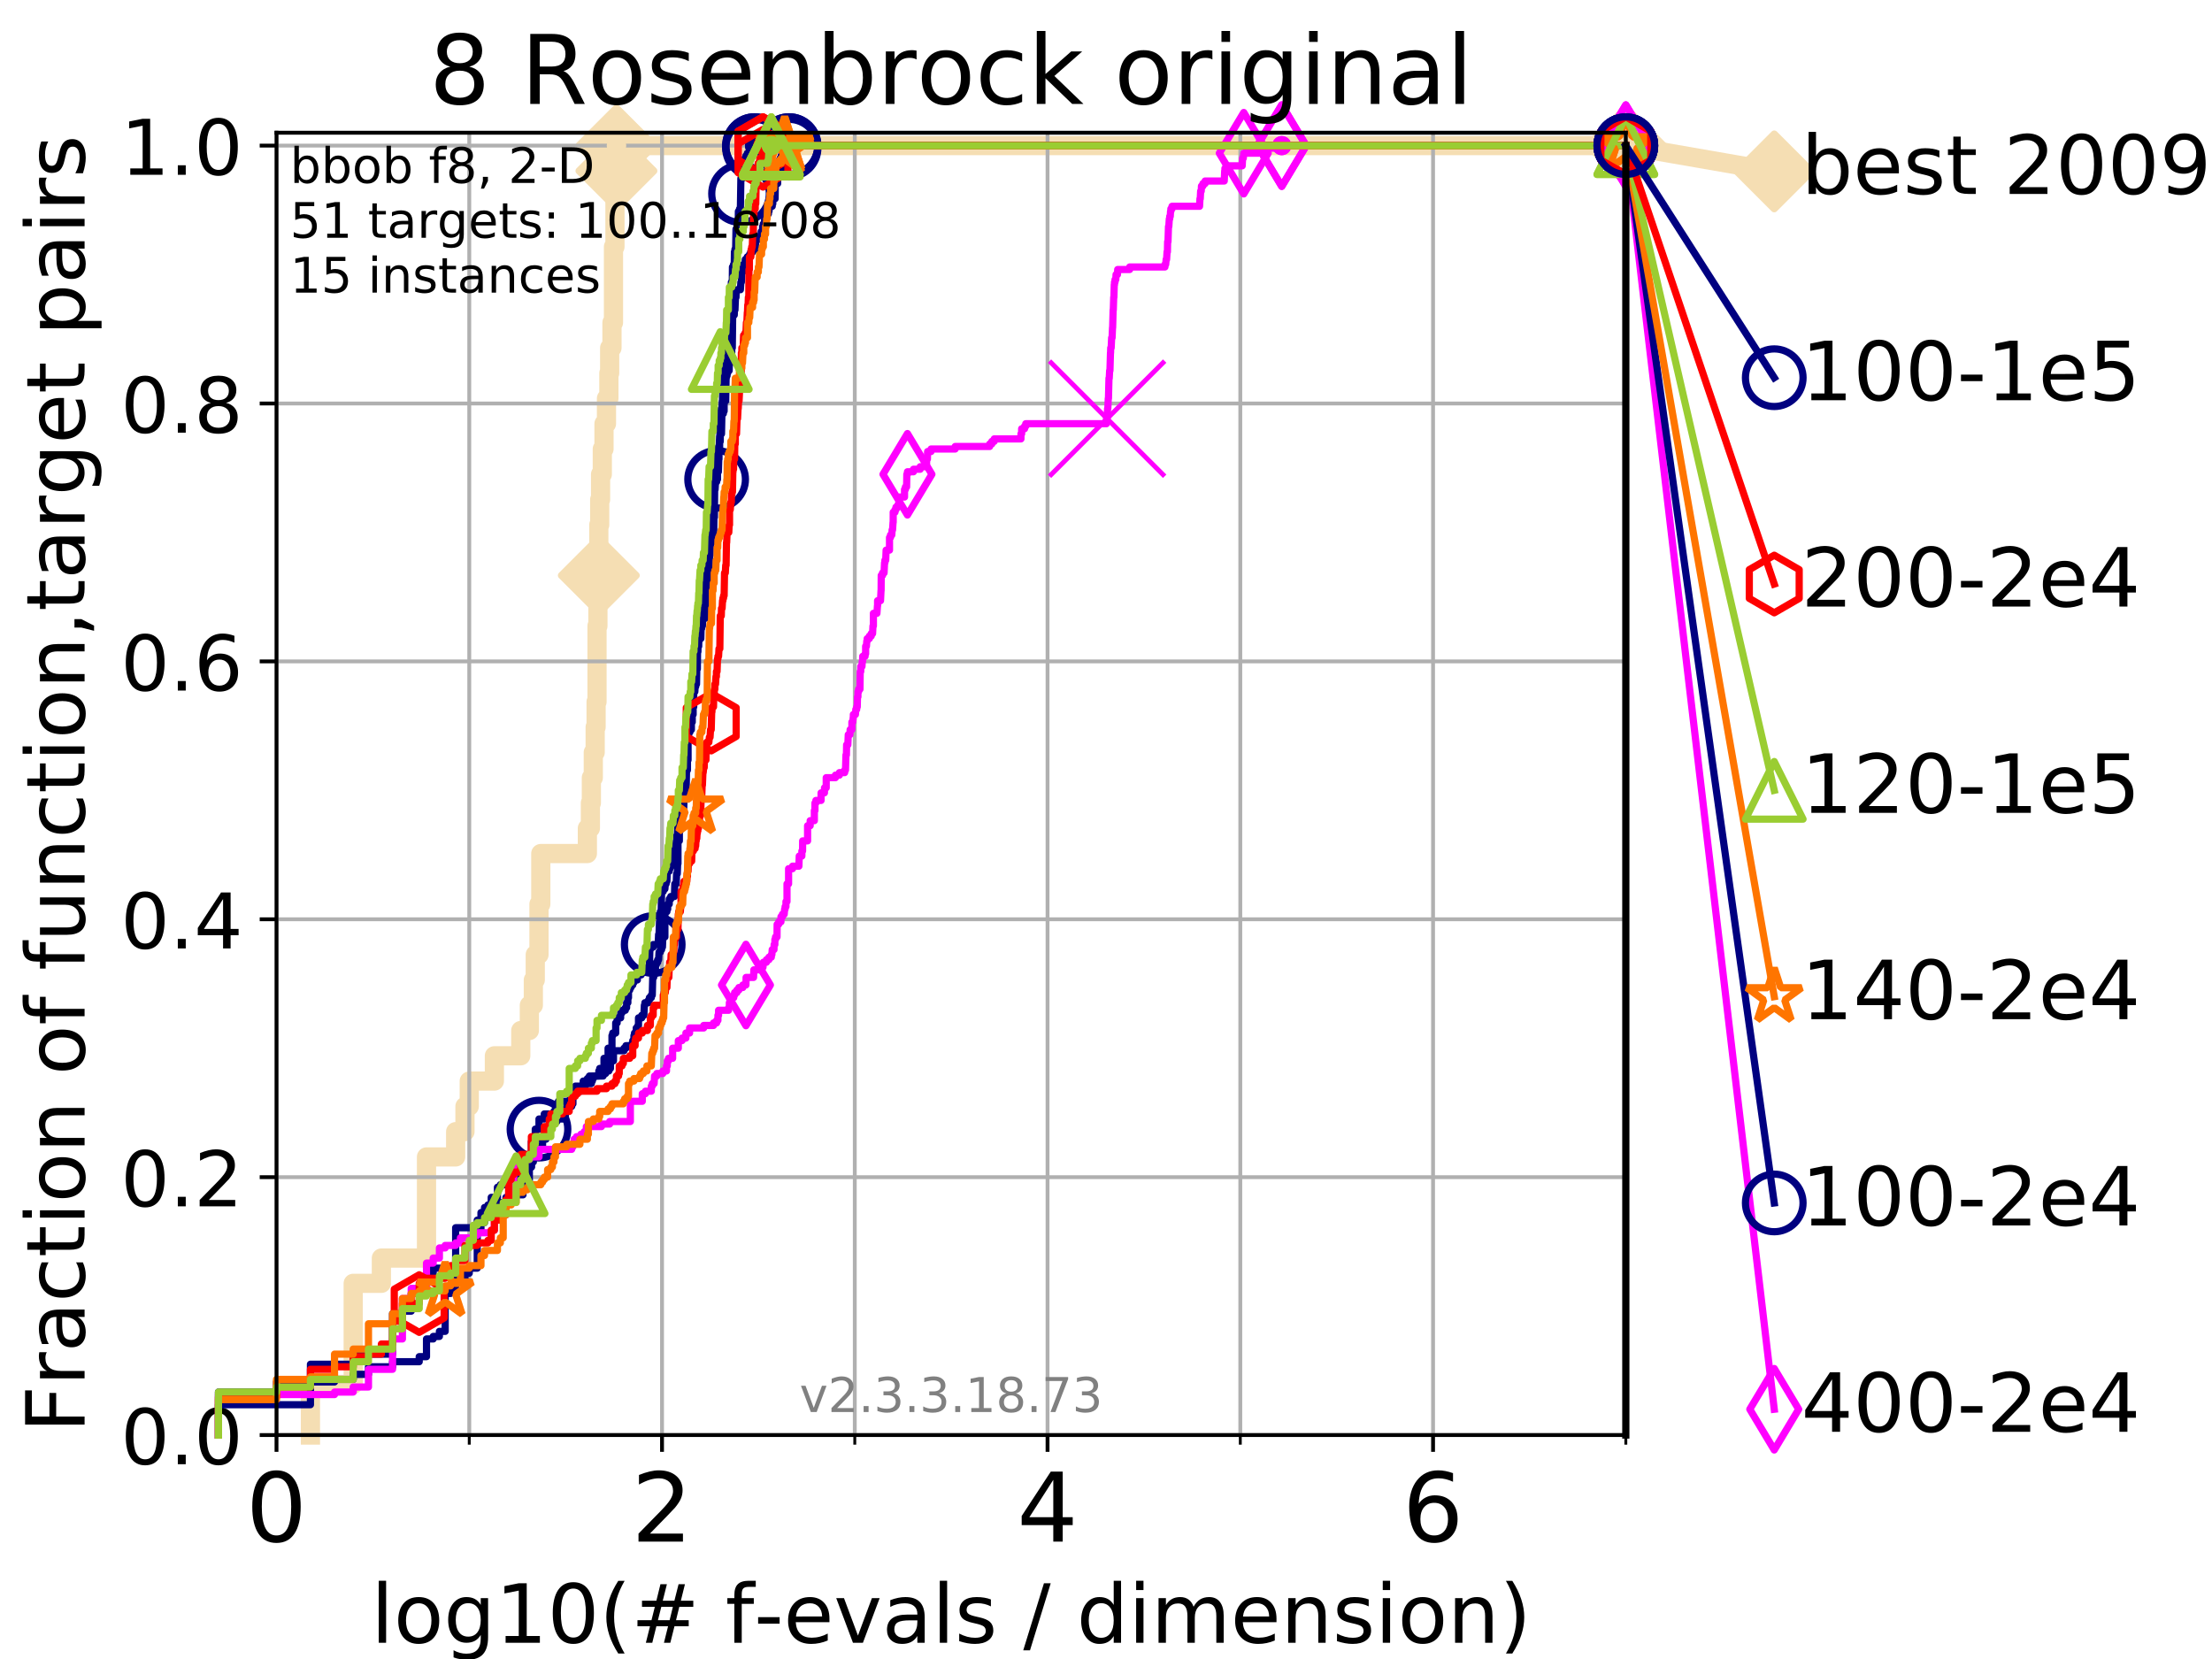 <?xml version="1.0" encoding="utf-8" standalone="no"?>
<!DOCTYPE svg PUBLIC "-//W3C//DTD SVG 1.1//EN"
  "http://www.w3.org/Graphics/SVG/1.1/DTD/svg11.dtd">
<!-- Created with matplotlib (https://matplotlib.org/) -->
<svg height="345.6pt" version="1.1" viewBox="0 0 460.8 345.6" width="460.8pt" xmlns="http://www.w3.org/2000/svg" xmlns:xlink="http://www.w3.org/1999/xlink">
 <defs>
  <style type="text/css">
*{stroke-linecap:butt;stroke-linejoin:round;}
  </style>
 </defs>
 <g id="figure_1">
  <g id="patch_1">
   <path d="M 0 345.6 
L 460.8 345.6 
L 460.8 0 
L 0 0 
z
" style="fill:#ffffff;"/>
  </g>
  <g id="axes_1">
   <g id="patch_2">
    <path d="M 57.6 298.944 
L 338.688 298.944 
L 338.688 27.648 
L 57.6 27.648 
z
" style="fill:#ffffff;"/>
   </g>
   <g id="line2d_1">
    <path d="M 64.671 298.944 
L 64.671 288.41 
L 73.579 288.41 
L 73.579 267.343 
L 79.447 267.343 
L 79.447 262.076 
L 88.847 262.076 
L 88.847 241.009 
L 94.921 241.009 
L 94.921 235.742 
L 96.861 235.742 
L 96.861 230.475 
L 97.755 230.475 
L 97.755 225.208 
L 102.989 225.208 
L 102.989 219.941 
L 108.484 219.941 
L 108.484 214.674 
L 110.274 214.674 
L 110.274 209.407 
L 111.105 209.407 
L 111.105 204.141 
L 111.506 204.141 
L 111.506 198.874 
L 112.281 198.874 
L 112.281 188.34 
L 112.656 188.34 
L 112.656 177.806 
L 122.362 177.806 
L 122.362 172.539 
L 122.989 172.539 
L 122.989 167.272 
L 123.193 167.272 
L 123.193 162.006 
L 123.594 162.006 
L 123.594 156.739 
L 123.985 156.739 
L 123.985 151.472 
L 124.178 151.472 
L 124.178 146.205 
L 124.369 146.205 
L 124.369 130.404 
L 124.557 130.404 
L 124.557 119.871 
L 124.744 119.871 
L 124.744 109.337 
L 124.928 109.337 
L 124.928 104.07 
L 125.111 104.07 
L 125.111 98.803 
L 125.471 98.803 
L 125.471 93.536 
L 125.823 93.536 
L 125.823 88.27 
L 126.338 88.27 
L 126.338 83.003 
L 126.839 83.003 
L 126.839 77.736 
L 127.003 77.736 
L 127.003 72.469 
L 127.485 72.469 
L 127.485 67.202 
L 127.799 67.202 
L 127.799 51.402 
L 128.108 51.402 
L 128.108 35.601 
L 128.411 35.601 
L 128.411 30.334 
L 338.688 30.334 
" style="fill:none;stroke:#f5deb3;stroke-linecap:square;stroke-width:4;"/>
   </g>
   <g id="line2d_2">
    <defs>
     <path d="M -0 7.778 
L 7.778 0 
L 0 -7.778 
L -7.778 -0 
z
" id="m829dea20bf" style="stroke:#f5deb3;stroke-linejoin:miter;stroke-width:1.5;"/>
    </defs>
    <g>
     <use style="fill:#f5deb3;stroke:#f5deb3;stroke-linejoin:miter;stroke-width:1.5;" x="124.744" xlink:href="#m829dea20bf" y="119.871"/>
     <use style="fill:#f5deb3;stroke:#f5deb3;stroke-linejoin:miter;stroke-width:1.5;" x="128.411" xlink:href="#m829dea20bf" y="35.601"/>
     <use style="fill:#f5deb3;stroke:#f5deb3;stroke-linejoin:miter;stroke-width:1.5;" x="128.411" xlink:href="#m829dea20bf" y="30.334"/>
     <use style="fill:#f5deb3;stroke:#f5deb3;stroke-linejoin:miter;stroke-width:1.5;" x="128.411" xlink:href="#m829dea20bf" y="30.334"/>
     <use style="fill:#f5deb3;stroke:#f5deb3;stroke-linejoin:miter;stroke-width:1.5;" x="338.688" xlink:href="#m829dea20bf" y="30.334"/>
    </g>
   </g>
   <g id="line2d_3">
    <path style="fill:none;stroke:#f5deb3;stroke-linecap:square;stroke-width:4;"/>
    <g/>
   </g>
   <g id="line2d_4">
    <path d="M 338.688 30.334 
L 369.608 35.706 
" style="fill:none;stroke:#f5deb3;stroke-linecap:square;stroke-width:4;"/>
    <g>
     <use style="fill:#f5deb3;stroke:#f5deb3;stroke-linejoin:miter;stroke-width:1.5;" x="338.688" xlink:href="#m829dea20bf" y="30.334"/>
     <use style="fill:#f5deb3;stroke:#f5deb3;stroke-linejoin:miter;stroke-width:1.5;" x="369.608" xlink:href="#m829dea20bf" y="35.706"/>
    </g>
   </g>
   <g id="matplotlib.axis_1">
    <g id="xtick_1">
     <g id="line2d_5">
      <path clip-path="url(#p540a34bcee)" d="M 57.6 298.944 
L 57.6 27.648 
" style="fill:none;stroke:#b0b0b0;stroke-linecap:square;stroke-width:0.8;"/>
     </g>
     <g id="line2d_6">
      <defs>
       <path d="M 0 0 
L 0 3.5 
" id="m86a2358ba9" style="stroke:#000000;stroke-width:0.8;"/>
      </defs>
      <g>
       <use style="stroke:#000000;stroke-width:0.8;" x="57.6" xlink:href="#m86a2358ba9" y="298.944"/>
      </g>
     </g>
     <g id="text_1">
      <!-- 0 -->
      <defs>
       <path d="M 31.781 66.406 
Q 24.172 66.406 20.328 58.906 
Q 16.5 51.422 16.5 36.375 
Q 16.5 21.391 20.328 13.891 
Q 24.172 6.391 31.781 6.391 
Q 39.453 6.391 43.281 13.891 
Q 47.125 21.391 47.125 36.375 
Q 47.125 51.422 43.281 58.906 
Q 39.453 66.406 31.781 66.406 
z
M 31.781 74.219 
Q 44.047 74.219 50.516 64.516 
Q 56.984 54.828 56.984 36.375 
Q 56.984 17.969 50.516 8.266 
Q 44.047 -1.422 31.781 -1.422 
Q 19.531 -1.422 13.062 8.266 
Q 6.594 17.969 6.594 36.375 
Q 6.594 54.828 13.062 64.516 
Q 19.531 74.219 31.781 74.219 
z
" id="DejaVuSans-48"/>
      </defs>
      <g transform="translate(51.237 321.141)scale(0.2 -0.2)">
       <use xlink:href="#DejaVuSans-48"/>
      </g>
     </g>
    </g>
    <g id="xtick_2">
     <g id="line2d_7">
      <path clip-path="url(#p540a34bcee)" d="M 137.911 298.944 
L 137.911 27.648 
" style="fill:none;stroke:#b0b0b0;stroke-linecap:square;stroke-width:0.8;"/>
     </g>
     <g id="line2d_8">
      <g>
       <use style="stroke:#000000;stroke-width:0.8;" x="137.911" xlink:href="#m86a2358ba9" y="298.944"/>
      </g>
     </g>
     <g id="text_2">
      <!-- 2 -->
      <defs>
       <path d="M 19.188 8.297 
L 53.609 8.297 
L 53.609 0 
L 7.328 0 
L 7.328 8.297 
Q 12.938 14.109 22.625 23.891 
Q 32.328 33.688 34.812 36.531 
Q 39.547 41.844 41.422 45.531 
Q 43.312 49.219 43.312 52.781 
Q 43.312 58.594 39.234 62.25 
Q 35.156 65.922 28.609 65.922 
Q 23.969 65.922 18.812 64.312 
Q 13.672 62.703 7.812 59.422 
L 7.812 69.391 
Q 13.766 71.781 18.938 73 
Q 24.125 74.219 28.422 74.219 
Q 39.75 74.219 46.484 68.547 
Q 53.219 62.891 53.219 53.422 
Q 53.219 48.922 51.531 44.891 
Q 49.859 40.875 45.406 35.406 
Q 44.188 33.984 37.641 27.219 
Q 31.109 20.453 19.188 8.297 
z
" id="DejaVuSans-50"/>
      </defs>
      <g transform="translate(131.548 321.141)scale(0.2 -0.2)">
       <use xlink:href="#DejaVuSans-50"/>
      </g>
     </g>
    </g>
    <g id="xtick_3">
     <g id="line2d_9">
      <path clip-path="url(#p540a34bcee)" d="M 218.222 298.944 
L 218.222 27.648 
" style="fill:none;stroke:#b0b0b0;stroke-linecap:square;stroke-width:0.8;"/>
     </g>
     <g id="line2d_10">
      <g>
       <use style="stroke:#000000;stroke-width:0.8;" x="218.222" xlink:href="#m86a2358ba9" y="298.944"/>
      </g>
     </g>
     <g id="text_3">
      <!-- 4 -->
      <defs>
       <path d="M 37.797 64.312 
L 12.891 25.391 
L 37.797 25.391 
z
M 35.203 72.906 
L 47.609 72.906 
L 47.609 25.391 
L 58.016 25.391 
L 58.016 17.188 
L 47.609 17.188 
L 47.609 0 
L 37.797 0 
L 37.797 17.188 
L 4.891 17.188 
L 4.891 26.703 
z
" id="DejaVuSans-52"/>
      </defs>
      <g transform="translate(211.859 321.141)scale(0.2 -0.2)">
       <use xlink:href="#DejaVuSans-52"/>
      </g>
     </g>
    </g>
    <g id="xtick_4">
     <g id="line2d_11">
      <path clip-path="url(#p540a34bcee)" d="M 298.533 298.944 
L 298.533 27.648 
" style="fill:none;stroke:#b0b0b0;stroke-linecap:square;stroke-width:0.8;"/>
     </g>
     <g id="line2d_12">
      <g>
       <use style="stroke:#000000;stroke-width:0.8;" x="298.533" xlink:href="#m86a2358ba9" y="298.944"/>
      </g>
     </g>
     <g id="text_4">
      <!-- 6 -->
      <defs>
       <path d="M 33.016 40.375 
Q 26.375 40.375 22.484 35.828 
Q 18.609 31.297 18.609 23.391 
Q 18.609 15.531 22.484 10.953 
Q 26.375 6.391 33.016 6.391 
Q 39.656 6.391 43.531 10.953 
Q 47.406 15.531 47.406 23.391 
Q 47.406 31.297 43.531 35.828 
Q 39.656 40.375 33.016 40.375 
z
M 52.594 71.297 
L 52.594 62.312 
Q 48.875 64.062 45.094 64.984 
Q 41.312 65.922 37.594 65.922 
Q 27.828 65.922 22.672 59.328 
Q 17.531 52.734 16.797 39.406 
Q 19.672 43.656 24.016 45.922 
Q 28.375 48.188 33.594 48.188 
Q 44.578 48.188 50.953 41.516 
Q 57.328 34.859 57.328 23.391 
Q 57.328 12.156 50.688 5.359 
Q 44.047 -1.422 33.016 -1.422 
Q 20.359 -1.422 13.672 8.266 
Q 6.984 17.969 6.984 36.375 
Q 6.984 53.656 15.188 63.938 
Q 23.391 74.219 37.203 74.219 
Q 40.922 74.219 44.703 73.484 
Q 48.484 72.75 52.594 71.297 
z
" id="DejaVuSans-54"/>
      </defs>
      <g transform="translate(292.17 321.141)scale(0.2 -0.2)">
       <use xlink:href="#DejaVuSans-54"/>
      </g>
     </g>
    </g>
    <g id="xtick_5">
     <g id="line2d_13">
      <path clip-path="url(#p540a34bcee)" d="M 97.755 298.944 
L 97.755 27.648 
" style="fill:none;stroke:#b0b0b0;stroke-linecap:square;stroke-width:0.8;"/>
     </g>
     <g id="line2d_14">
      <defs>
       <path d="M 0 0 
L 0 2 
" id="mee33c6c47b" style="stroke:#000000;stroke-width:0.6;"/>
      </defs>
      <g>
       <use style="stroke:#000000;stroke-width:0.6;" x="97.755" xlink:href="#mee33c6c47b" y="298.944"/>
      </g>
     </g>
    </g>
    <g id="xtick_6">
     <g id="line2d_15">
      <path clip-path="url(#p540a34bcee)" d="M 178.066 298.944 
L 178.066 27.648 
" style="fill:none;stroke:#b0b0b0;stroke-linecap:square;stroke-width:0.8;"/>
     </g>
     <g id="line2d_16">
      <g>
       <use style="stroke:#000000;stroke-width:0.6;" x="178.066" xlink:href="#mee33c6c47b" y="298.944"/>
      </g>
     </g>
    </g>
    <g id="xtick_7">
     <g id="line2d_17">
      <path clip-path="url(#p540a34bcee)" d="M 258.377 298.944 
L 258.377 27.648 
" style="fill:none;stroke:#b0b0b0;stroke-linecap:square;stroke-width:0.8;"/>
     </g>
     <g id="line2d_18">
      <g>
       <use style="stroke:#000000;stroke-width:0.6;" x="258.377" xlink:href="#mee33c6c47b" y="298.944"/>
      </g>
     </g>
    </g>
    <g id="xtick_8">
     <g id="line2d_19">
      <path clip-path="url(#p540a34bcee)" d="M 338.688 298.944 
L 338.688 27.648 
" style="fill:none;stroke:#b0b0b0;stroke-linecap:square;stroke-width:0.8;"/>
     </g>
     <g id="line2d_20">
      <g>
       <use style="stroke:#000000;stroke-width:0.6;" x="338.688" xlink:href="#mee33c6c47b" y="298.944"/>
      </g>
     </g>
    </g>
    <g id="text_5">
     <!-- log10(# f-evals / dimension) -->
     <defs>
      <path d="M 9.422 75.984 
L 18.406 75.984 
L 18.406 0 
L 9.422 0 
z
" id="DejaVuSans-108"/>
      <path d="M 30.609 48.391 
Q 23.391 48.391 19.188 42.75 
Q 14.984 37.109 14.984 27.297 
Q 14.984 17.484 19.156 11.844 
Q 23.344 6.203 30.609 6.203 
Q 37.797 6.203 41.984 11.859 
Q 46.188 17.531 46.188 27.297 
Q 46.188 37.016 41.984 42.703 
Q 37.797 48.391 30.609 48.391 
z
M 30.609 56 
Q 42.328 56 49.016 48.375 
Q 55.719 40.766 55.719 27.297 
Q 55.719 13.875 49.016 6.219 
Q 42.328 -1.422 30.609 -1.422 
Q 18.844 -1.422 12.172 6.219 
Q 5.516 13.875 5.516 27.297 
Q 5.516 40.766 12.172 48.375 
Q 18.844 56 30.609 56 
z
" id="DejaVuSans-111"/>
      <path d="M 45.406 27.984 
Q 45.406 37.75 41.375 43.109 
Q 37.359 48.484 30.078 48.484 
Q 22.859 48.484 18.828 43.109 
Q 14.797 37.75 14.797 27.984 
Q 14.797 18.266 18.828 12.891 
Q 22.859 7.516 30.078 7.516 
Q 37.359 7.516 41.375 12.891 
Q 45.406 18.266 45.406 27.984 
z
M 54.391 6.781 
Q 54.391 -7.172 48.188 -13.984 
Q 42 -20.797 29.203 -20.797 
Q 24.469 -20.797 20.266 -20.094 
Q 16.062 -19.391 12.109 -17.922 
L 12.109 -9.188 
Q 16.062 -11.328 19.922 -12.344 
Q 23.781 -13.375 27.781 -13.375 
Q 36.625 -13.375 41.016 -8.766 
Q 45.406 -4.156 45.406 5.172 
L 45.406 9.625 
Q 42.625 4.781 38.281 2.391 
Q 33.938 0 27.875 0 
Q 17.828 0 11.672 7.656 
Q 5.516 15.328 5.516 27.984 
Q 5.516 40.672 11.672 48.328 
Q 17.828 56 27.875 56 
Q 33.938 56 38.281 53.609 
Q 42.625 51.219 45.406 46.391 
L 45.406 54.688 
L 54.391 54.688 
z
" id="DejaVuSans-103"/>
      <path d="M 12.406 8.297 
L 28.516 8.297 
L 28.516 63.922 
L 10.984 60.406 
L 10.984 69.391 
L 28.422 72.906 
L 38.281 72.906 
L 38.281 8.297 
L 54.391 8.297 
L 54.391 0 
L 12.406 0 
z
" id="DejaVuSans-49"/>
      <path d="M 31 75.875 
Q 24.469 64.656 21.281 53.656 
Q 18.109 42.672 18.109 31.391 
Q 18.109 20.125 21.312 9.062 
Q 24.516 -2 31 -13.188 
L 23.188 -13.188 
Q 15.875 -1.703 12.234 9.375 
Q 8.594 20.453 8.594 31.391 
Q 8.594 42.281 12.203 53.312 
Q 15.828 64.359 23.188 75.875 
z
" id="DejaVuSans-40"/>
      <path d="M 51.125 44 
L 36.922 44 
L 32.812 27.688 
L 47.125 27.688 
z
M 43.797 71.781 
L 38.719 51.516 
L 52.984 51.516 
L 58.109 71.781 
L 65.922 71.781 
L 60.891 51.516 
L 76.125 51.516 
L 76.125 44 
L 58.984 44 
L 54.984 27.688 
L 70.516 27.688 
L 70.516 20.219 
L 53.078 20.219 
L 48 0 
L 40.188 0 
L 45.219 20.219 
L 30.906 20.219 
L 25.875 0 
L 18.016 0 
L 23.094 20.219 
L 7.719 20.219 
L 7.719 27.688 
L 24.906 27.688 
L 29 44 
L 13.281 44 
L 13.281 51.516 
L 30.906 51.516 
L 35.891 71.781 
z
" id="DejaVuSans-35"/>
      <path id="DejaVuSans-32"/>
      <path d="M 37.109 75.984 
L 37.109 68.5 
L 28.516 68.5 
Q 23.688 68.5 21.797 66.547 
Q 19.922 64.594 19.922 59.516 
L 19.922 54.688 
L 34.719 54.688 
L 34.719 47.703 
L 19.922 47.703 
L 19.922 0 
L 10.891 0 
L 10.891 47.703 
L 2.297 47.703 
L 2.297 54.688 
L 10.891 54.688 
L 10.891 58.5 
Q 10.891 67.625 15.141 71.797 
Q 19.391 75.984 28.609 75.984 
z
" id="DejaVuSans-102"/>
      <path d="M 4.891 31.391 
L 31.203 31.391 
L 31.203 23.391 
L 4.891 23.391 
z
" id="DejaVuSans-45"/>
      <path d="M 56.203 29.594 
L 56.203 25.203 
L 14.891 25.203 
Q 15.484 15.922 20.484 11.062 
Q 25.484 6.203 34.422 6.203 
Q 39.594 6.203 44.453 7.469 
Q 49.312 8.734 54.109 11.281 
L 54.109 2.781 
Q 49.266 0.734 44.188 -0.344 
Q 39.109 -1.422 33.891 -1.422 
Q 20.797 -1.422 13.156 6.188 
Q 5.516 13.812 5.516 26.812 
Q 5.516 40.234 12.766 48.109 
Q 20.016 56 32.328 56 
Q 43.359 56 49.781 48.891 
Q 56.203 41.797 56.203 29.594 
z
M 47.219 32.234 
Q 47.125 39.594 43.094 43.984 
Q 39.062 48.391 32.422 48.391 
Q 24.906 48.391 20.391 44.141 
Q 15.875 39.891 15.188 32.172 
z
" id="DejaVuSans-101"/>
      <path d="M 2.984 54.688 
L 12.5 54.688 
L 29.594 8.797 
L 46.688 54.688 
L 56.203 54.688 
L 35.688 0 
L 23.484 0 
z
" id="DejaVuSans-118"/>
      <path d="M 34.281 27.484 
Q 23.391 27.484 19.188 25 
Q 14.984 22.516 14.984 16.5 
Q 14.984 11.719 18.141 8.906 
Q 21.297 6.109 26.703 6.109 
Q 34.188 6.109 38.703 11.406 
Q 43.219 16.703 43.219 25.484 
L 43.219 27.484 
z
M 52.203 31.203 
L 52.203 0 
L 43.219 0 
L 43.219 8.297 
Q 40.141 3.328 35.547 0.953 
Q 30.953 -1.422 24.312 -1.422 
Q 15.922 -1.422 10.953 3.297 
Q 6 8.016 6 15.922 
Q 6 25.141 12.172 29.828 
Q 18.359 34.516 30.609 34.516 
L 43.219 34.516 
L 43.219 35.406 
Q 43.219 41.609 39.141 45 
Q 35.062 48.391 27.688 48.391 
Q 23 48.391 18.547 47.266 
Q 14.109 46.141 10.016 43.891 
L 10.016 52.203 
Q 14.938 54.109 19.578 55.047 
Q 24.219 56 28.609 56 
Q 40.484 56 46.344 49.844 
Q 52.203 43.703 52.203 31.203 
z
" id="DejaVuSans-97"/>
      <path d="M 44.281 53.078 
L 44.281 44.578 
Q 40.484 46.531 36.375 47.5 
Q 32.281 48.484 27.875 48.484 
Q 21.188 48.484 17.844 46.438 
Q 14.5 44.391 14.5 40.281 
Q 14.5 37.156 16.891 35.375 
Q 19.281 33.594 26.516 31.984 
L 29.594 31.297 
Q 39.156 29.25 43.188 25.516 
Q 47.219 21.781 47.219 15.094 
Q 47.219 7.469 41.188 3.016 
Q 35.156 -1.422 24.609 -1.422 
Q 20.219 -1.422 15.453 -0.562 
Q 10.688 0.297 5.422 2 
L 5.422 11.281 
Q 10.406 8.688 15.234 7.391 
Q 20.062 6.109 24.812 6.109 
Q 31.156 6.109 34.562 8.281 
Q 37.984 10.453 37.984 14.406 
Q 37.984 18.062 35.516 20.016 
Q 33.062 21.969 24.703 23.781 
L 21.578 24.516 
Q 13.234 26.266 9.516 29.906 
Q 5.812 33.547 5.812 39.891 
Q 5.812 47.609 11.281 51.797 
Q 16.75 56 26.812 56 
Q 31.781 56 36.172 55.266 
Q 40.578 54.547 44.281 53.078 
z
" id="DejaVuSans-115"/>
      <path d="M 25.391 72.906 
L 33.688 72.906 
L 8.297 -9.281 
L 0 -9.281 
z
" id="DejaVuSans-47"/>
      <path d="M 45.406 46.391 
L 45.406 75.984 
L 54.391 75.984 
L 54.391 0 
L 45.406 0 
L 45.406 8.203 
Q 42.578 3.328 38.25 0.953 
Q 33.938 -1.422 27.875 -1.422 
Q 17.969 -1.422 11.734 6.484 
Q 5.516 14.406 5.516 27.297 
Q 5.516 40.188 11.734 48.094 
Q 17.969 56 27.875 56 
Q 33.938 56 38.25 53.625 
Q 42.578 51.266 45.406 46.391 
z
M 14.797 27.297 
Q 14.797 17.391 18.875 11.75 
Q 22.953 6.109 30.078 6.109 
Q 37.203 6.109 41.297 11.75 
Q 45.406 17.391 45.406 27.297 
Q 45.406 37.203 41.297 42.844 
Q 37.203 48.484 30.078 48.484 
Q 22.953 48.484 18.875 42.844 
Q 14.797 37.203 14.797 27.297 
z
" id="DejaVuSans-100"/>
      <path d="M 9.422 54.688 
L 18.406 54.688 
L 18.406 0 
L 9.422 0 
z
M 9.422 75.984 
L 18.406 75.984 
L 18.406 64.594 
L 9.422 64.594 
z
" id="DejaVuSans-105"/>
      <path d="M 52 44.188 
Q 55.375 50.25 60.062 53.125 
Q 64.75 56 71.094 56 
Q 79.641 56 84.281 50.016 
Q 88.922 44.047 88.922 33.016 
L 88.922 0 
L 79.891 0 
L 79.891 32.719 
Q 79.891 40.578 77.094 44.375 
Q 74.312 48.188 68.609 48.188 
Q 61.625 48.188 57.562 43.547 
Q 53.516 38.922 53.516 30.906 
L 53.516 0 
L 44.484 0 
L 44.484 32.719 
Q 44.484 40.625 41.703 44.406 
Q 38.922 48.188 33.109 48.188 
Q 26.219 48.188 22.156 43.531 
Q 18.109 38.875 18.109 30.906 
L 18.109 0 
L 9.078 0 
L 9.078 54.688 
L 18.109 54.688 
L 18.109 46.188 
Q 21.188 51.219 25.484 53.609 
Q 29.781 56 35.688 56 
Q 41.656 56 45.828 52.969 
Q 50 49.953 52 44.188 
z
" id="DejaVuSans-109"/>
      <path d="M 54.891 33.016 
L 54.891 0 
L 45.906 0 
L 45.906 32.719 
Q 45.906 40.484 42.875 44.328 
Q 39.844 48.188 33.797 48.188 
Q 26.516 48.188 22.312 43.547 
Q 18.109 38.922 18.109 30.906 
L 18.109 0 
L 9.078 0 
L 9.078 54.688 
L 18.109 54.688 
L 18.109 46.188 
Q 21.344 51.125 25.703 53.562 
Q 30.078 56 35.797 56 
Q 45.219 56 50.047 50.172 
Q 54.891 44.344 54.891 33.016 
z
" id="DejaVuSans-110"/>
      <path d="M 8.016 75.875 
L 15.828 75.875 
Q 23.141 64.359 26.781 53.312 
Q 30.422 42.281 30.422 31.391 
Q 30.422 20.453 26.781 9.375 
Q 23.141 -1.703 15.828 -13.188 
L 8.016 -13.188 
Q 14.5 -2 17.703 9.062 
Q 20.906 20.125 20.906 31.391 
Q 20.906 42.672 17.703 53.656 
Q 14.5 64.656 8.016 75.875 
z
" id="DejaVuSans-41"/>
     </defs>
     <g transform="translate(77.303 342.218)scale(0.17 -0.17)">
      <use xlink:href="#DejaVuSans-108"/>
      <use x="27.783" xlink:href="#DejaVuSans-111"/>
      <use x="88.965" xlink:href="#DejaVuSans-103"/>
      <use x="152.441" xlink:href="#DejaVuSans-49"/>
      <use x="216.064" xlink:href="#DejaVuSans-48"/>
      <use x="279.688" xlink:href="#DejaVuSans-40"/>
      <use x="318.701" xlink:href="#DejaVuSans-35"/>
      <use x="402.49" xlink:href="#DejaVuSans-32"/>
      <use x="434.277" xlink:href="#DejaVuSans-102"/>
      <use x="469.404" xlink:href="#DejaVuSans-45"/>
      <use x="505.488" xlink:href="#DejaVuSans-101"/>
      <use x="567.012" xlink:href="#DejaVuSans-118"/>
      <use x="626.191" xlink:href="#DejaVuSans-97"/>
      <use x="687.471" xlink:href="#DejaVuSans-108"/>
      <use x="715.254" xlink:href="#DejaVuSans-115"/>
      <use x="767.354" xlink:href="#DejaVuSans-32"/>
      <use x="799.141" xlink:href="#DejaVuSans-47"/>
      <use x="832.832" xlink:href="#DejaVuSans-32"/>
      <use x="864.619" xlink:href="#DejaVuSans-100"/>
      <use x="928.096" xlink:href="#DejaVuSans-105"/>
      <use x="955.879" xlink:href="#DejaVuSans-109"/>
      <use x="1053.291" xlink:href="#DejaVuSans-101"/>
      <use x="1114.814" xlink:href="#DejaVuSans-110"/>
      <use x="1178.193" xlink:href="#DejaVuSans-115"/>
      <use x="1230.293" xlink:href="#DejaVuSans-105"/>
      <use x="1258.076" xlink:href="#DejaVuSans-111"/>
      <use x="1319.258" xlink:href="#DejaVuSans-110"/>
      <use x="1382.637" xlink:href="#DejaVuSans-41"/>
     </g>
    </g>
   </g>
   <g id="matplotlib.axis_2">
    <g id="ytick_1">
     <g id="line2d_21">
      <path clip-path="url(#p540a34bcee)" d="M 57.6 298.944 
L 338.688 298.944 
" style="fill:none;stroke:#b0b0b0;stroke-linecap:square;stroke-width:0.8;"/>
     </g>
     <g id="line2d_22">
      <defs>
       <path d="M 0 0 
L -3.5 0 
" id="m1810362f40" style="stroke:#000000;stroke-width:0.8;"/>
      </defs>
      <g>
       <use style="stroke:#000000;stroke-width:0.8;" x="57.6" xlink:href="#m1810362f40" y="298.944"/>
      </g>
     </g>
     <g id="text_6">
      <!-- 0.0 -->
      <defs>
       <path d="M 10.688 12.406 
L 21 12.406 
L 21 0 
L 10.688 0 
z
" id="DejaVuSans-46"/>
      </defs>
      <g transform="translate(25.155 305.023)scale(0.16 -0.16)">
       <use xlink:href="#DejaVuSans-48"/>
       <use x="63.623" xlink:href="#DejaVuSans-46"/>
       <use x="95.41" xlink:href="#DejaVuSans-48"/>
      </g>
     </g>
    </g>
    <g id="ytick_2">
     <g id="line2d_23">
      <path clip-path="url(#p540a34bcee)" d="M 57.6 245.222 
L 338.688 245.222 
" style="fill:none;stroke:#b0b0b0;stroke-linecap:square;stroke-width:0.8;"/>
     </g>
     <g id="line2d_24">
      <g>
       <use style="stroke:#000000;stroke-width:0.8;" x="57.6" xlink:href="#m1810362f40" y="245.222"/>
      </g>
     </g>
     <g id="text_7">
      <!-- 0.2 -->
      <g transform="translate(25.155 251.301)scale(0.16 -0.16)">
       <use xlink:href="#DejaVuSans-48"/>
       <use x="63.623" xlink:href="#DejaVuSans-46"/>
       <use x="95.41" xlink:href="#DejaVuSans-50"/>
      </g>
     </g>
    </g>
    <g id="ytick_3">
     <g id="line2d_25">
      <path clip-path="url(#p540a34bcee)" d="M 57.6 191.5 
L 338.688 191.5 
" style="fill:none;stroke:#b0b0b0;stroke-linecap:square;stroke-width:0.8;"/>
     </g>
     <g id="line2d_26">
      <g>
       <use style="stroke:#000000;stroke-width:0.8;" x="57.6" xlink:href="#m1810362f40" y="191.5"/>
      </g>
     </g>
     <g id="text_8">
      <!-- 0.4 -->
      <g transform="translate(25.155 197.579)scale(0.16 -0.16)">
       <use xlink:href="#DejaVuSans-48"/>
       <use x="63.623" xlink:href="#DejaVuSans-46"/>
       <use x="95.41" xlink:href="#DejaVuSans-52"/>
      </g>
     </g>
    </g>
    <g id="ytick_4">
     <g id="line2d_27">
      <path clip-path="url(#p540a34bcee)" d="M 57.6 137.778 
L 338.688 137.778 
" style="fill:none;stroke:#b0b0b0;stroke-linecap:square;stroke-width:0.8;"/>
     </g>
     <g id="line2d_28">
      <g>
       <use style="stroke:#000000;stroke-width:0.8;" x="57.6" xlink:href="#m1810362f40" y="137.778"/>
      </g>
     </g>
     <g id="text_9">
      <!-- 0.6 -->
      <g transform="translate(25.155 143.857)scale(0.16 -0.16)">
       <use xlink:href="#DejaVuSans-48"/>
       <use x="63.623" xlink:href="#DejaVuSans-46"/>
       <use x="95.41" xlink:href="#DejaVuSans-54"/>
      </g>
     </g>
    </g>
    <g id="ytick_5">
     <g id="line2d_29">
      <path clip-path="url(#p540a34bcee)" d="M 57.6 84.056 
L 338.688 84.056 
" style="fill:none;stroke:#b0b0b0;stroke-linecap:square;stroke-width:0.8;"/>
     </g>
     <g id="line2d_30">
      <g>
       <use style="stroke:#000000;stroke-width:0.8;" x="57.6" xlink:href="#m1810362f40" y="84.056"/>
      </g>
     </g>
     <g id="text_10">
      <!-- 0.8 -->
      <defs>
       <path d="M 31.781 34.625 
Q 24.75 34.625 20.719 30.859 
Q 16.703 27.094 16.703 20.516 
Q 16.703 13.922 20.719 10.156 
Q 24.75 6.391 31.781 6.391 
Q 38.812 6.391 42.859 10.172 
Q 46.922 13.969 46.922 20.516 
Q 46.922 27.094 42.891 30.859 
Q 38.875 34.625 31.781 34.625 
z
M 21.922 38.812 
Q 15.578 40.375 12.031 44.719 
Q 8.5 49.078 8.5 55.328 
Q 8.5 64.062 14.719 69.141 
Q 20.953 74.219 31.781 74.219 
Q 42.672 74.219 48.875 69.141 
Q 55.078 64.062 55.078 55.328 
Q 55.078 49.078 51.531 44.719 
Q 48 40.375 41.703 38.812 
Q 48.828 37.156 52.797 32.312 
Q 56.781 27.484 56.781 20.516 
Q 56.781 9.906 50.312 4.234 
Q 43.844 -1.422 31.781 -1.422 
Q 19.734 -1.422 13.25 4.234 
Q 6.781 9.906 6.781 20.516 
Q 6.781 27.484 10.781 32.312 
Q 14.797 37.156 21.922 38.812 
z
M 18.312 54.391 
Q 18.312 48.734 21.844 45.562 
Q 25.391 42.391 31.781 42.391 
Q 38.141 42.391 41.719 45.562 
Q 45.312 48.734 45.312 54.391 
Q 45.312 60.062 41.719 63.234 
Q 38.141 66.406 31.781 66.406 
Q 25.391 66.406 21.844 63.234 
Q 18.312 60.062 18.312 54.391 
z
" id="DejaVuSans-56"/>
      </defs>
      <g transform="translate(25.155 90.135)scale(0.16 -0.16)">
       <use xlink:href="#DejaVuSans-48"/>
       <use x="63.623" xlink:href="#DejaVuSans-46"/>
       <use x="95.41" xlink:href="#DejaVuSans-56"/>
      </g>
     </g>
    </g>
    <g id="ytick_6">
     <g id="line2d_31">
      <path clip-path="url(#p540a34bcee)" d="M 57.6 30.334 
L 338.688 30.334 
" style="fill:none;stroke:#b0b0b0;stroke-linecap:square;stroke-width:0.8;"/>
     </g>
     <g id="line2d_32">
      <g>
       <use style="stroke:#000000;stroke-width:0.8;" x="57.6" xlink:href="#m1810362f40" y="30.334"/>
      </g>
     </g>
     <g id="text_11">
      <!-- 1.0 -->
      <g transform="translate(25.155 36.413)scale(0.16 -0.16)">
       <use xlink:href="#DejaVuSans-49"/>
       <use x="63.623" xlink:href="#DejaVuSans-46"/>
       <use x="95.41" xlink:href="#DejaVuSans-48"/>
      </g>
     </g>
    </g>
    <g id="text_12">
     <!-- Fraction of function,target pairs -->
     <defs>
      <path d="M 9.812 72.906 
L 51.703 72.906 
L 51.703 64.594 
L 19.672 64.594 
L 19.672 43.109 
L 48.578 43.109 
L 48.578 34.812 
L 19.672 34.812 
L 19.672 0 
L 9.812 0 
z
" id="DejaVuSans-70"/>
      <path d="M 41.109 46.297 
Q 39.594 47.172 37.812 47.578 
Q 36.031 48 33.891 48 
Q 26.266 48 22.188 43.047 
Q 18.109 38.094 18.109 28.812 
L 18.109 0 
L 9.078 0 
L 9.078 54.688 
L 18.109 54.688 
L 18.109 46.188 
Q 20.953 51.172 25.484 53.578 
Q 30.031 56 36.531 56 
Q 37.453 56 38.578 55.875 
Q 39.703 55.766 41.062 55.516 
z
" id="DejaVuSans-114"/>
      <path d="M 48.781 52.594 
L 48.781 44.188 
Q 44.969 46.297 41.141 47.344 
Q 37.312 48.391 33.406 48.391 
Q 24.656 48.391 19.812 42.844 
Q 14.984 37.312 14.984 27.297 
Q 14.984 17.281 19.812 11.734 
Q 24.656 6.203 33.406 6.203 
Q 37.312 6.203 41.141 7.25 
Q 44.969 8.297 48.781 10.406 
L 48.781 2.094 
Q 45.016 0.344 40.984 -0.531 
Q 36.969 -1.422 32.422 -1.422 
Q 20.062 -1.422 12.781 6.344 
Q 5.516 14.109 5.516 27.297 
Q 5.516 40.672 12.859 48.328 
Q 20.219 56 33.016 56 
Q 37.156 56 41.109 55.141 
Q 45.062 54.297 48.781 52.594 
z
" id="DejaVuSans-99"/>
      <path d="M 18.312 70.219 
L 18.312 54.688 
L 36.812 54.688 
L 36.812 47.703 
L 18.312 47.703 
L 18.312 18.016 
Q 18.312 11.328 20.141 9.422 
Q 21.969 7.516 27.594 7.516 
L 36.812 7.516 
L 36.812 0 
L 27.594 0 
Q 17.188 0 13.234 3.875 
Q 9.281 7.766 9.281 18.016 
L 9.281 47.703 
L 2.688 47.703 
L 2.688 54.688 
L 9.281 54.688 
L 9.281 70.219 
z
" id="DejaVuSans-116"/>
      <path d="M 8.5 21.578 
L 8.5 54.688 
L 17.484 54.688 
L 17.484 21.922 
Q 17.484 14.156 20.5 10.266 
Q 23.531 6.391 29.594 6.391 
Q 36.859 6.391 41.078 11.031 
Q 45.312 15.672 45.312 23.688 
L 45.312 54.688 
L 54.297 54.688 
L 54.297 0 
L 45.312 0 
L 45.312 8.406 
Q 42.047 3.422 37.719 1 
Q 33.406 -1.422 27.688 -1.422 
Q 18.266 -1.422 13.375 4.438 
Q 8.5 10.297 8.5 21.578 
z
M 31.109 56 
z
" id="DejaVuSans-117"/>
      <path d="M 11.719 12.406 
L 22.016 12.406 
L 22.016 4 
L 14.016 -11.625 
L 7.719 -11.625 
L 11.719 4 
z
" id="DejaVuSans-44"/>
      <path d="M 18.109 8.203 
L 18.109 -20.797 
L 9.078 -20.797 
L 9.078 54.688 
L 18.109 54.688 
L 18.109 46.391 
Q 20.953 51.266 25.266 53.625 
Q 29.594 56 35.594 56 
Q 45.562 56 51.781 48.094 
Q 58.016 40.188 58.016 27.297 
Q 58.016 14.406 51.781 6.484 
Q 45.562 -1.422 35.594 -1.422 
Q 29.594 -1.422 25.266 0.953 
Q 20.953 3.328 18.109 8.203 
z
M 48.688 27.297 
Q 48.688 37.203 44.609 42.844 
Q 40.531 48.484 33.406 48.484 
Q 26.266 48.484 22.188 42.844 
Q 18.109 37.203 18.109 27.297 
Q 18.109 17.391 22.188 11.75 
Q 26.266 6.109 33.406 6.109 
Q 40.531 6.109 44.609 11.75 
Q 48.688 17.391 48.688 27.297 
z
" id="DejaVuSans-112"/>
     </defs>
     <g transform="translate(17.62 298.435)rotate(-90)scale(0.17 -0.17)">
      <use xlink:href="#DejaVuSans-70"/>
      <use x="57.41" xlink:href="#DejaVuSans-114"/>
      <use x="98.523" xlink:href="#DejaVuSans-97"/>
      <use x="159.803" xlink:href="#DejaVuSans-99"/>
      <use x="214.783" xlink:href="#DejaVuSans-116"/>
      <use x="253.992" xlink:href="#DejaVuSans-105"/>
      <use x="281.775" xlink:href="#DejaVuSans-111"/>
      <use x="342.957" xlink:href="#DejaVuSans-110"/>
      <use x="406.336" xlink:href="#DejaVuSans-32"/>
      <use x="438.123" xlink:href="#DejaVuSans-111"/>
      <use x="499.305" xlink:href="#DejaVuSans-102"/>
      <use x="534.51" xlink:href="#DejaVuSans-32"/>
      <use x="566.297" xlink:href="#DejaVuSans-102"/>
      <use x="601.502" xlink:href="#DejaVuSans-117"/>
      <use x="664.881" xlink:href="#DejaVuSans-110"/>
      <use x="728.26" xlink:href="#DejaVuSans-99"/>
      <use x="783.24" xlink:href="#DejaVuSans-116"/>
      <use x="822.449" xlink:href="#DejaVuSans-105"/>
      <use x="850.232" xlink:href="#DejaVuSans-111"/>
      <use x="911.414" xlink:href="#DejaVuSans-110"/>
      <use x="974.793" xlink:href="#DejaVuSans-44"/>
      <use x="1006.58" xlink:href="#DejaVuSans-116"/>
      <use x="1045.789" xlink:href="#DejaVuSans-97"/>
      <use x="1107.068" xlink:href="#DejaVuSans-114"/>
      <use x="1148.166" xlink:href="#DejaVuSans-103"/>
      <use x="1211.643" xlink:href="#DejaVuSans-101"/>
      <use x="1273.166" xlink:href="#DejaVuSans-116"/>
      <use x="1312.375" xlink:href="#DejaVuSans-32"/>
      <use x="1344.162" xlink:href="#DejaVuSans-112"/>
      <use x="1407.639" xlink:href="#DejaVuSans-97"/>
      <use x="1468.918" xlink:href="#DejaVuSans-105"/>
      <use x="1496.701" xlink:href="#DejaVuSans-114"/>
      <use x="1537.814" xlink:href="#DejaVuSans-115"/>
     </g>
    </g>
   </g>
   <g id="line2d_33">
    <defs>
     <path d="M 0 1.5 
C 0.398 1.5 0.779 1.342 1.061 1.061 
C 1.342 0.779 1.5 0.398 1.5 0 
C 1.5 -0.398 1.342 -0.779 1.061 -1.061 
C 0.779 -1.342 0.398 -1.5 0 -1.5 
C -0.398 -1.5 -0.779 -1.342 -1.061 -1.061 
C -1.342 -0.779 -1.5 -0.398 -1.5 0 
C -1.5 0.398 -1.342 0.779 -1.061 1.061 
C -0.779 1.342 -0.398 1.5 0 1.5 
z
" id="ma3b51fe094" style="stroke:#f5deb3;"/>
    </defs>
    <g>
     <use style="fill:#f5deb3;stroke:#f5deb3;" x="128.411" xlink:href="#ma3b51fe094" y="30.334"/>
     <use style="fill:#f5deb3;stroke:#f5deb3;" x="128.411" xlink:href="#ma3b51fe094" y="30.334"/>
    </g>
   </g>
   <g id="line2d_34">
    <defs>
     <path d="M 0 1.5 
C 0.398 1.5 0.779 1.342 1.061 1.061 
C 1.342 0.779 1.5 0.398 1.5 0 
C 1.5 -0.398 1.342 -0.779 1.061 -1.061 
C 0.779 -1.342 0.398 -1.5 0 -1.5 
C -0.398 -1.5 -0.779 -1.342 -1.061 -1.061 
C -1.342 -0.779 -1.5 -0.398 -1.5 0 
C -1.5 0.398 -1.342 0.779 -1.061 1.061 
C -0.779 1.342 -0.398 1.5 0 1.5 
z
" id="m523ff6e49c" style="stroke:#000080;"/>
    </defs>
    <g>
     <use style="fill:#000080;stroke:#000080;" x="164.372" xlink:href="#m523ff6e49c" y="30.334"/>
     <use style="fill:#000080;stroke:#000080;" x="164.372" xlink:href="#m523ff6e49c" y="30.334"/>
    </g>
   </g>
   <g id="line2d_35">
    <path d="M 45.512 298.944 
L 45.512 292.624 
L 64.671 292.624 
L 64.671 284.197 
L 73.579 284.197 
L 73.579 282.09 
L 81.776 282.09 
L 81.776 273.663 
L 83.83 273.663 
L 83.83 273.136 
L 85.667 273.136 
L 85.667 269.45 
L 87.33 269.45 
L 87.33 268.396 
L 88.847 268.396 
L 88.847 266.816 
L 90.243 266.816 
L 90.243 264.183 
L 94.921 264.183 
L 94.921 255.756 
L 99.418 255.756 
L 99.418 254.176 
L 100.193 254.176 
L 100.193 252.596 
L 100.935 252.596 
L 100.935 251.542 
L 101.647 251.542 
L 101.647 251.016 
L 104.235 251.016 
L 104.235 250.489 
L 105.398 250.489 
L 105.398 249.436 
L 105.952 249.436 
L 105.952 248.909 
L 108.949 248.909 
L 108.949 246.802 
L 109.402 246.802 
L 109.402 246.275 
L 110.274 246.275 
L 110.274 243.115 
L 110.694 243.115 
L 110.694 237.848 
L 111.105 237.848 
L 111.105 237.322 
L 111.506 237.322 
L 111.506 235.215 
L 112.281 235.215 
L 112.281 233.108 
L 113.383 233.108 
L 113.383 232.055 
L 115.397 232.055 
L 115.397 231.528 
L 115.711 231.528 
L 115.711 230.475 
L 116.323 230.475 
L 116.323 229.421 
L 118.839 229.421 
L 118.839 228.368 
L 119.352 228.368 
L 119.352 227.315 
L 119.85 227.315 
L 119.85 226.261 
L 121.931 226.261 
L 121.931 225.735 
L 123.193 225.735 
L 123.193 225.208 
L 123.394 225.208 
L 123.394 224.681 
L 123.594 224.681 
L 123.594 224.155 
L 125.648 224.155 
L 125.648 223.628 
L 126.168 223.628 
L 126.168 223.101 
L 126.839 223.101 
L 126.839 222.575 
L 127.165 222.575 
L 127.165 220.994 
L 127.799 220.994 
L 127.799 218.888 
L 129.991 218.888 
L 129.991 218.361 
L 130.398 218.361 
L 130.398 217.834 
L 131.691 217.834 
L 131.691 217.308 
L 131.815 217.308 
L 131.815 216.781 
L 132.06 216.781 
L 132.06 215.728 
L 132.182 215.728 
L 132.182 215.201 
L 132.542 215.201 
L 132.542 214.148 
L 132.894 214.148 
L 132.894 213.621 
L 133.01 213.621 
L 133.01 212.041 
L 133.689 212.041 
L 133.689 211.514 
L 134.128 211.514 
L 134.236 209.407 
L 134.343 209.407 
L 134.343 208.881 
L 135.077 208.881 
L 135.077 208.354 
L 135.281 208.354 
L 135.281 207.827 
L 135.682 207.827 
L 135.682 207.301 
L 135.879 207.301 
L 135.976 203.614 
L 136.17 203.614 
L 136.17 203.087 
L 136.362 203.087 
L 136.457 202.034 
L 136.551 202.034 
L 136.551 200.98 
L 136.739 200.98 
L 136.739 200.454 
L 137.016 200.454 
L 137.016 199.927 
L 137.199 199.927 
L 137.29 198.347 
L 137.559 198.347 
L 137.559 197.82 
L 137.823 197.82 
L 137.823 197.294 
L 137.998 197.294 
L 138.084 195.187 
L 138.511 195.187 
L 138.511 189.92 
L 138.927 189.92 
L 138.927 189.393 
L 139.091 189.393 
L 139.091 188.34 
L 139.414 188.34 
L 139.414 187.287 
L 139.731 187.287 
L 139.731 186.76 
L 140.499 186.76 
L 140.574 184.126 
L 140.871 184.126 
L 140.944 182.02 
L 141.09 182.02 
L 141.163 179.913 
L 141.235 179.913 
L 141.235 175.173 
L 141.521 175.173 
L 141.521 173.066 
L 141.662 173.066 
L 141.732 170.959 
L 141.872 170.959 
L 141.941 168.853 
L 142.419 168.853 
L 142.486 166.746 
L 142.62 166.746 
L 142.686 164.112 
L 142.95 164.112 
L 143.015 160.426 
L 143.209 160.426 
L 143.209 158.319 
L 143.337 158.319 
L 143.337 153.052 
L 143.464 153.052 
L 143.464 152.525 
L 143.716 152.525 
L 143.716 151.999 
L 144.026 151.999 
L 144.026 150.419 
L 144.209 150.419 
L 144.209 148.838 
L 144.391 148.838 
L 144.391 147.258 
L 144.511 147.258 
L 144.511 144.098 
L 144.748 144.098 
L 144.807 143.045 
L 144.924 143.045 
L 144.924 142.518 
L 145.098 142.518 
L 145.155 139.358 
L 145.27 139.358 
L 145.327 134.091 
L 145.441 134.091 
L 145.441 133.565 
L 145.554 133.565 
L 145.554 133.038 
L 145.998 133.038 
L 146.053 130.931 
L 146.162 130.931 
L 146.162 130.404 
L 146.324 130.404 
L 146.378 128.824 
L 146.906 128.824 
L 146.958 126.718 
L 147.267 126.718 
L 147.369 124.084 
L 147.419 124.084 
L 147.47 120.397 
L 147.57 120.397 
L 147.67 118.817 
L 147.72 118.817 
L 147.819 115.657 
L 147.918 115.657 
L 148.015 113.024 
L 148.306 113.024 
L 148.306 111.97 
L 148.497 111.97 
L 148.497 110.917 
L 148.686 110.917 
L 148.733 107.757 
L 148.827 107.757 
L 148.873 101.963 
L 148.966 101.963 
L 149.058 100.383 
L 149.287 100.383 
L 149.287 99.857 
L 149.468 99.857 
L 149.468 98.277 
L 149.647 98.277 
L 149.735 95.643 
L 149.779 95.643 
L 149.779 93.536 
L 149.911 93.536 
L 149.911 91.956 
L 150.042 91.956 
L 150.042 90.376 
L 150.301 90.376 
L 150.387 86.163 
L 150.683 86.163 
L 150.683 85.636 
L 150.85 85.636 
L 150.85 83.529 
L 151.179 83.529 
L 151.26 78.789 
L 151.301 78.789 
L 151.301 78.263 
L 151.462 78.263 
L 151.462 77.736 
L 151.582 77.736 
L 151.582 77.209 
L 151.897 77.209 
L 151.936 75.629 
L 152.207 75.629 
L 152.207 73.522 
L 152.436 73.522 
L 152.436 72.469 
L 152.55 72.469 
L 152.625 66.149 
L 152.662 66.149 
L 152.662 65.622 
L 152.959 65.622 
L 152.996 64.569 
L 153.106 64.569 
L 153.215 61.935 
L 153.323 61.935 
L 153.359 60.355 
L 154.236 60.355 
L 154.338 58.775 
L 154.44 58.775 
L 154.541 56.668 
L 154.741 56.668 
L 154.841 55.088 
L 155.168 55.088 
L 155.265 54.035 
L 155.679 54.035 
L 155.679 53.508 
L 156.145 53.508 
L 156.145 52.982 
L 156.388 52.982 
L 156.388 52.455 
L 156.836 52.455 
L 156.836 51.928 
L 157.387 51.928 
L 157.387 50.348 
L 157.529 50.348 
L 157.529 49.821 
L 158.059 49.821 
L 158.059 49.295 
L 158.573 49.295 
L 158.573 48.241 
L 158.864 48.241 
L 158.864 47.188 
L 158.994 47.188 
L 158.994 46.661 
L 159.278 46.661 
L 159.278 45.608 
L 159.457 45.608 
L 159.457 44.555 
L 160.079 44.555 
L 160.079 44.028 
L 160.201 44.028 
L 160.298 42.975 
L 160.868 42.975 
L 160.868 42.448 
L 160.985 42.448 
L 160.985 41.395 
L 161.466 41.395 
L 161.511 38.234 
L 161.999 38.234 
L 161.999 37.181 
L 162.174 37.181 
L 162.174 36.654 
L 162.389 36.654 
L 162.389 36.128 
L 162.938 36.128 
L 162.938 35.601 
L 163.59 35.601 
L 163.63 31.914 
L 163.946 31.914 
L 163.946 30.861 
L 164.372 30.861 
L 164.372 30.334 
L 338.688 30.334 
L 338.688 30.334 
" style="fill:none;stroke:#000080;stroke-linecap:square;stroke-width:1.5;"/>
   </g>
   <g id="line2d_36">
    <defs>
     <path d="M 0 6 
C 1.591 6 3.117 5.368 4.243 4.243 
C 5.368 3.117 6 1.591 6 0 
C 6 -1.591 5.368 -3.117 4.243 -4.243 
C 3.117 -5.368 1.591 -6 0 -6 
C -1.591 -6 -3.117 -5.368 -4.243 -4.243 
C -5.368 -3.117 -6 -1.591 -6 0 
C -6 1.591 -5.368 3.117 -4.243 4.243 
C -3.117 5.368 -1.591 6 0 6 
z
" id="m9b7ebde61a" style="stroke:#000080;stroke-width:1.5;"/>
    </defs>
    <g>
     <use style="fill-opacity:0;stroke:#000080;stroke-width:1.5;" x="112.281" xlink:href="#m9b7ebde61a" y="235.215"/>
     <use style="fill-opacity:0;stroke:#000080;stroke-width:1.5;" x="149.287" xlink:href="#m9b7ebde61a" y="99.857"/>
     <use style="fill-opacity:0;stroke:#000080;stroke-width:1.5;" x="164.372" xlink:href="#m9b7ebde61a" y="30.861"/>
     <use style="fill-opacity:0;stroke:#000080;stroke-width:1.5;" x="164.372" xlink:href="#m9b7ebde61a" y="30.334"/>
     <use style="fill-opacity:0;stroke:#000080;stroke-width:1.5;" x="164.372" xlink:href="#m9b7ebde61a" y="30.334"/>
     <use style="fill-opacity:0;stroke:#000080;stroke-width:1.5;" x="338.688" xlink:href="#m9b7ebde61a" y="30.334"/>
    </g>
   </g>
   <g id="line2d_37">
    <path style="fill:none;stroke:#000080;stroke-linecap:square;stroke-width:1.5;"/>
    <g/>
   </g>
   <g id="line2d_38">
    <g>
     <use style="fill:#000080;stroke:#000080;" x="157.186" xlink:href="#m523ff6e49c" y="30.334"/>
     <use style="fill:#000080;stroke:#000080;" x="157.186" xlink:href="#m523ff6e49c" y="30.334"/>
    </g>
   </g>
   <g id="line2d_39">
    <path d="M 45.512 298.944 
L 45.512 289.99 
L 57.6 289.99 
L 57.6 287.884 
L 69.688 287.884 
L 69.688 287.357 
L 73.579 287.357 
L 73.579 286.304 
L 76.759 286.304 
L 76.759 284.723 
L 81.776 284.723 
L 81.776 283.67 
L 87.33 283.67 
L 87.33 282.617 
L 88.847 282.617 
L 88.847 278.93 
L 90.243 278.93 
L 90.243 278.403 
L 91.535 278.403 
L 91.535 277.35 
L 92.738 277.35 
L 92.738 269.45 
L 93.864 269.45 
L 93.864 268.396 
L 94.921 268.396 
L 94.921 266.289 
L 96.861 266.289 
L 96.861 265.236 
L 97.755 265.236 
L 97.755 264.183 
L 99.418 264.183 
L 99.418 256.282 
L 100.193 256.282 
L 100.193 254.702 
L 100.935 254.702 
L 100.935 252.596 
L 101.647 252.596 
L 101.647 251.542 
L 102.331 251.542 
L 102.331 249.436 
L 103.623 249.436 
L 103.623 247.329 
L 104.235 247.329 
L 104.235 246.802 
L 106.489 246.802 
L 106.489 245.749 
L 108.484 245.749 
L 108.484 244.695 
L 109.402 244.695 
L 109.402 243.115 
L 110.694 243.115 
L 110.694 242.062 
L 111.105 242.062 
L 111.105 239.955 
L 112.281 239.955 
L 112.281 238.902 
L 113.023 238.902 
L 113.023 237.322 
L 113.735 237.322 
L 113.735 236.268 
L 114.08 236.268 
L 114.08 235.215 
L 114.419 235.215 
L 114.419 234.162 
L 115.077 234.162 
L 115.077 233.635 
L 116.02 233.635 
L 116.02 233.108 
L 117.486 233.108 
L 117.486 232.582 
L 117.765 232.582 
L 117.765 231.001 
L 118.04 231.001 
L 118.04 230.475 
L 119.097 230.475 
L 119.097 229.948 
L 119.352 229.948 
L 119.352 228.368 
L 119.603 228.368 
L 119.603 227.315 
L 121.037 227.315 
L 121.037 226.788 
L 121.265 226.788 
L 121.265 226.261 
L 121.49 226.261 
L 121.49 225.208 
L 122.362 225.208 
L 122.362 224.681 
L 122.782 224.681 
L 122.782 224.155 
L 124.744 224.155 
L 124.744 223.101 
L 124.928 223.101 
L 124.928 222.575 
L 125.823 222.575 
L 125.823 220.468 
L 126.674 220.468 
L 126.674 218.361 
L 127.485 218.361 
L 127.485 215.728 
L 127.643 215.728 
L 127.643 215.201 
L 128.26 215.201 
L 128.26 213.094 
L 128.561 213.094 
L 128.561 212.041 
L 129.291 212.041 
L 129.291 210.987 
L 129.574 210.987 
L 129.574 210.461 
L 130.264 210.461 
L 130.264 209.934 
L 130.532 209.934 
L 130.532 208.881 
L 130.796 208.881 
L 130.796 207.827 
L 130.927 207.827 
L 130.927 206.247 
L 131.185 206.247 
L 131.185 205.721 
L 131.44 205.721 
L 131.44 205.194 
L 131.815 205.194 
L 131.815 204.667 
L 132.06 204.667 
L 132.06 204.141 
L 132.777 204.141 
L 132.777 203.087 
L 133.578 203.087 
L 133.578 202.56 
L 134.661 202.56 
L 134.661 202.034 
L 134.87 202.034 
L 134.87 201.507 
L 135.281 201.507 
L 135.382 197.82 
L 135.482 197.82 
L 135.482 197.294 
L 136.073 197.294 
L 136.073 196.767 
L 137.108 196.767 
L 137.199 194.66 
L 137.29 194.66 
L 137.38 192.027 
L 137.469 192.027 
L 137.559 189.92 
L 137.736 189.92 
L 137.823 185.706 
L 138.171 185.706 
L 138.171 185.18 
L 138.511 185.18 
L 138.595 184.126 
L 138.762 184.126 
L 138.762 183.6 
L 138.927 183.6 
L 139.009 181.493 
L 139.414 181.493 
L 139.414 180.966 
L 139.573 180.966 
L 139.573 180.44 
L 139.887 180.44 
L 139.887 178.86 
L 140.196 178.86 
L 140.196 177.806 
L 140.424 177.806 
L 140.424 176.226 
L 140.797 176.226 
L 140.871 175.173 
L 140.944 175.173 
L 140.944 174.119 
L 141.09 174.119 
L 141.163 172.539 
L 141.45 172.539 
L 141.45 171.486 
L 141.662 171.486 
L 141.732 166.219 
L 141.941 166.219 
L 142.01 164.639 
L 142.079 164.639 
L 142.079 164.112 
L 142.284 164.112 
L 142.352 163.059 
L 142.419 163.059 
L 142.419 161.479 
L 142.553 161.479 
L 142.62 159.899 
L 142.686 159.899 
L 142.686 157.792 
L 142.884 157.792 
L 142.95 155.685 
L 143.08 155.685 
L 143.144 154.632 
L 143.273 154.632 
L 143.273 152.525 
L 143.401 152.525 
L 143.401 150.419 
L 143.528 150.419 
L 143.528 149.365 
L 143.779 149.365 
L 143.841 148.312 
L 144.026 148.312 
L 144.087 144.098 
L 144.209 144.098 
L 144.209 141.992 
L 144.33 141.992 
L 144.391 140.411 
L 144.511 140.411 
L 144.511 139.885 
L 144.63 139.885 
L 144.689 137.251 
L 144.748 137.251 
L 144.807 136.198 
L 145.213 136.198 
L 145.213 135.671 
L 145.384 135.671 
L 145.384 134.618 
L 145.554 134.618 
L 145.554 132.511 
L 145.666 132.511 
L 145.722 130.931 
L 145.833 130.931 
L 145.888 129.351 
L 146.053 129.351 
L 146.162 126.718 
L 146.216 126.718 
L 146.324 125.664 
L 146.378 125.664 
L 146.378 125.138 
L 146.591 125.138 
L 146.591 124.611 
L 146.749 124.611 
L 146.854 118.817 
L 146.958 118.817 
L 147.062 116.711 
L 147.113 116.711 
L 147.165 115.657 
L 147.369 115.657 
L 147.419 114.077 
L 147.57 114.077 
L 147.67 110.917 
L 147.72 110.917 
L 147.72 110.39 
L 147.918 110.39 
L 147.967 108.284 
L 148.064 108.284 
L 148.161 106.704 
L 148.258 106.704 
L 148.306 105.124 
L 148.497 105.124 
L 148.592 104.07 
L 148.686 104.07 
L 148.733 98.803 
L 148.827 98.803 
L 148.873 96.697 
L 149.104 96.697 
L 149.15 95.643 
L 149.332 95.643 
L 149.332 94.59 
L 149.602 94.59 
L 149.691 93.01 
L 149.824 93.01 
L 149.911 90.903 
L 149.955 90.903 
L 150.042 86.69 
L 150.086 86.69 
L 150.172 85.636 
L 150.258 85.636 
L 150.258 85.109 
L 150.387 85.109 
L 150.472 83.529 
L 150.514 83.529 
L 150.557 79.316 
L 150.641 79.316 
L 150.641 77.736 
L 150.808 77.736 
L 150.85 75.102 
L 150.933 75.102 
L 151.015 73.522 
L 151.056 73.522 
L 151.056 72.469 
L 151.219 72.469 
L 151.301 69.309 
L 151.381 69.309 
L 151.462 67.202 
L 151.661 67.202 
L 151.661 65.095 
L 151.819 65.095 
L 151.819 64.569 
L 152.014 64.569 
L 152.053 61.935 
L 152.13 61.935 
L 152.207 60.882 
L 152.322 60.882 
L 152.36 58.775 
L 152.55 58.775 
L 152.587 55.615 
L 152.811 55.615 
L 152.811 55.088 
L 152.959 55.088 
L 152.996 52.455 
L 153.106 52.455 
L 153.106 51.928 
L 153.251 51.928 
L 153.323 47.715 
L 153.538 47.715 
L 153.538 47.188 
L 153.785 47.188 
L 153.82 44.028 
L 154.064 44.028 
L 154.064 43.501 
L 154.236 43.501 
L 154.338 37.181 
L 154.641 37.181 
L 154.741 35.601 
L 154.807 35.601 
L 154.807 35.074 
L 155.168 35.074 
L 155.168 32.968 
L 155.393 32.968 
L 155.393 32.441 
L 155.679 32.441 
L 155.679 31.914 
L 156.267 31.914 
L 156.267 31.387 
L 156.479 31.387 
L 156.479 30.861 
L 157.186 30.861 
L 157.186 30.334 
L 338.688 30.334 
L 338.688 30.334 
" style="fill:none;stroke:#000080;stroke-linecap:square;stroke-width:1.5;"/>
   </g>
   <g id="line2d_40">
    <g>
     <use style="fill-opacity:0;stroke:#000080;stroke-width:1.5;" x="136.073" xlink:href="#m9b7ebde61a" y="196.767"/>
     <use style="fill-opacity:0;stroke:#000080;stroke-width:1.5;" x="154.27" xlink:href="#m9b7ebde61a" y="40.341"/>
     <use style="fill-opacity:0;stroke:#000080;stroke-width:1.5;" x="157.186" xlink:href="#m9b7ebde61a" y="30.861"/>
     <use style="fill-opacity:0;stroke:#000080;stroke-width:1.5;" x="157.186" xlink:href="#m9b7ebde61a" y="30.334"/>
     <use style="fill-opacity:0;stroke:#000080;stroke-width:1.5;" x="157.186" xlink:href="#m9b7ebde61a" y="30.334"/>
     <use style="fill-opacity:0;stroke:#000080;stroke-width:1.5;" x="338.688" xlink:href="#m9b7ebde61a" y="30.334"/>
    </g>
   </g>
   <g id="line2d_41">
    <path style="fill:none;stroke:#000080;stroke-linecap:square;stroke-width:1.5;"/>
    <g/>
   </g>
   <g id="line2d_42">
    <defs>
     <path d="M 0 1.5 
C 0.398 1.5 0.779 1.342 1.061 1.061 
C 1.342 0.779 1.5 0.398 1.5 0 
C 1.5 -0.398 1.342 -0.779 1.061 -1.061 
C 0.779 -1.342 0.398 -1.5 0 -1.5 
C -0.398 -1.5 -0.779 -1.342 -1.061 -1.061 
C -1.342 -0.779 -1.5 -0.398 -1.5 0 
C -1.5 0.398 -1.342 0.779 -1.061 1.061 
C -0.779 1.342 -0.398 1.5 0 1.5 
z
" id="m399b74d4a1" style="stroke:#ff00ff;"/>
    </defs>
    <g>
     <use style="fill:#ff00ff;stroke:#ff00ff;" x="267.013" xlink:href="#m399b74d4a1" y="30.334"/>
     <use style="fill:#ff00ff;stroke:#ff00ff;" x="267.013" xlink:href="#m399b74d4a1" y="30.334"/>
    </g>
   </g>
   <g id="line2d_43">
    <path d="M 45.512 298.944 
L 45.512 290.517 
L 69.688 290.517 
L 69.688 289.99 
L 73.579 289.99 
L 73.579 288.937 
L 76.759 288.937 
L 76.759 285.25 
L 81.776 285.25 
L 81.776 278.93 
L 83.83 278.93 
L 83.83 270.503 
L 85.667 270.503 
L 85.667 268.396 
L 88.847 268.396 
L 88.847 263.129 
L 90.243 263.129 
L 90.243 262.076 
L 91.535 262.076 
L 91.535 259.969 
L 92.738 259.969 
L 92.738 259.443 
L 94.921 259.443 
L 94.921 258.916 
L 95.918 258.916 
L 95.918 257.862 
L 98.606 257.862 
L 98.606 257.336 
L 99.418 257.336 
L 99.418 256.809 
L 102.331 256.809 
L 102.331 256.282 
L 102.989 256.282 
L 102.989 254.176 
L 103.623 254.176 
L 103.623 253.122 
L 105.398 253.122 
L 105.398 250.489 
L 105.952 250.489 
L 105.952 248.909 
L 106.489 248.909 
L 106.489 247.329 
L 107.009 247.329 
L 107.009 243.115 
L 108.006 243.115 
L 108.006 241.535 
L 110.274 241.535 
L 110.274 241.009 
L 112.281 241.009 
L 112.281 239.428 
L 119.097 239.428 
L 119.097 238.902 
L 119.352 238.902 
L 119.352 238.375 
L 119.603 238.375 
L 119.603 237.322 
L 120.094 237.322 
L 120.094 236.795 
L 121.037 236.795 
L 121.037 236.268 
L 121.712 236.268 
L 121.712 235.742 
L 122.148 235.742 
L 122.148 234.688 
L 125.292 234.688 
L 125.292 234.162 
L 127.003 234.162 
L 127.003 233.635 
L 131.313 233.635 
L 131.313 229.421 
L 133.8 229.421 
L 133.8 227.841 
L 134.45 227.841 
L 134.45 227.315 
L 135.682 227.315 
L 135.682 226.261 
L 135.879 226.261 
L 135.879 225.735 
L 136.266 225.735 
L 136.362 224.155 
L 136.832 224.155 
L 136.832 223.628 
L 138.084 223.628 
L 138.084 223.101 
L 138.845 223.101 
L 138.845 222.048 
L 139.009 222.048 
L 139.009 220.994 
L 139.253 220.994 
L 139.253 220.468 
L 140.119 220.468 
L 140.119 218.361 
L 141.307 218.361 
L 141.307 216.781 
L 142.079 216.781 
L 142.079 216.254 
L 142.884 216.254 
L 142.884 215.201 
L 143.654 215.201 
L 143.654 214.148 
L 146.591 214.148 
L 146.591 213.621 
L 148.639 213.621 
L 148.639 213.094 
L 149.287 213.094 
L 149.287 212.567 
L 149.557 212.567 
L 149.557 211.514 
L 149.691 211.514 
L 149.691 210.461 
L 151.779 210.461 
L 151.779 209.934 
L 151.936 209.934 
L 151.936 208.881 
L 152.053 208.881 
L 152.053 207.827 
L 152.848 207.827 
L 152.848 207.301 
L 153.032 207.301 
L 153.032 206.774 
L 153.502 206.774 
L 153.502 206.247 
L 153.925 206.247 
L 153.925 205.721 
L 154.741 205.721 
L 154.741 205.194 
L 155.393 205.194 
L 155.425 203.614 
L 156.982 203.614 
L 157.041 202.034 
L 158.331 202.034 
L 158.331 201.507 
L 158.942 201.507 
L 159.02 200.454 
L 159.658 200.454 
L 159.658 199.927 
L 160.177 199.927 
L 160.177 199.4 
L 160.68 199.4 
L 160.68 198.874 
L 160.798 198.874 
L 160.868 197.82 
L 161.238 197.82 
L 161.261 196.767 
L 161.42 196.767 
L 161.42 195.714 
L 161.556 195.714 
L 161.556 195.187 
L 161.867 195.187 
L 161.89 192.553 
L 162.217 192.553 
L 162.217 192.027 
L 162.687 192.027 
L 162.687 190.973 
L 163 190.973 
L 163 190.447 
L 163.368 190.447 
L 163.449 189.393 
L 163.55 189.393 
L 163.55 188.867 
L 163.729 188.867 
L 163.729 187.813 
L 163.946 187.813 
L 163.946 184.126 
L 164.276 184.126 
L 164.276 180.966 
L 165.102 180.966 
L 165.102 180.44 
L 166.426 180.44 
L 166.494 178.333 
L 167.044 178.333 
L 167.044 177.28 
L 167.191 177.28 
L 167.207 175.173 
L 168.233 175.173 
L 168.233 172.013 
L 168.776 172.013 
L 168.776 170.959 
L 169.645 170.959 
L 169.645 168.853 
L 169.772 168.853 
L 169.772 167.272 
L 169.967 167.272 
L 169.967 166.746 
L 171.043 166.746 
L 171.043 165.166 
L 171.746 165.166 
L 171.759 164.112 
L 172.118 164.112 
L 172.118 162.006 
L 174.033 162.006 
L 174.033 161.479 
L 174.859 161.479 
L 174.859 160.952 
L 175.955 160.952 
L 175.955 160.426 
L 176.132 160.426 
L 176.229 157.265 
L 176.325 157.265 
L 176.364 155.159 
L 176.622 155.159 
L 176.707 153.052 
L 177.052 153.052 
L 177.098 151.999 
L 177.463 151.999 
L 177.463 150.419 
L 177.643 150.419 
L 177.75 149.365 
L 177.767 149.365 
L 177.767 148.838 
L 178.205 148.838 
L 178.283 147.785 
L 178.463 147.785 
L 178.463 147.258 
L 178.582 147.258 
L 178.632 145.152 
L 178.725 145.152 
L 178.725 144.098 
L 178.859 144.098 
L 178.859 143.572 
L 179.148 143.572 
L 179.197 139.885 
L 179.311 139.885 
L 179.311 138.831 
L 179.569 138.831 
L 179.625 137.778 
L 179.697 137.778 
L 179.713 136.725 
L 180.213 136.725 
L 180.213 136.198 
L 180.328 136.198 
L 180.328 134.618 
L 180.496 134.618 
L 180.564 133.565 
L 180.647 133.565 
L 180.647 133.038 
L 181.1 133.038 
L 181.1 132.511 
L 181.491 132.511 
L 181.491 131.985 
L 181.775 131.985 
L 181.853 130.404 
L 181.944 130.404 
L 181.944 127.771 
L 182.682 127.771 
L 182.789 126.191 
L 182.815 126.191 
L 182.815 125.138 
L 183.429 125.138 
L 183.531 123.031 
L 183.55 123.031 
L 183.575 119.871 
L 183.847 119.871 
L 183.847 119.344 
L 184.169 119.344 
L 184.267 117.237 
L 184.34 117.237 
L 184.34 116.711 
L 184.51 116.711 
L 184.594 114.604 
L 185.299 114.604 
L 185.299 111.97 
L 185.505 111.97 
L 185.505 111.444 
L 185.777 111.444 
L 185.844 110.39 
L 185.933 110.39 
L 186.038 108.81 
L 186.066 108.81 
L 186.071 106.704 
L 186.442 106.704 
L 186.442 106.177 
L 186.646 106.177 
L 186.646 105.65 
L 187.067 105.65 
L 187.067 105.124 
L 187.233 105.124 
L 187.32 103.543 
L 188.428 103.543 
L 188.428 101.963 
L 188.615 101.963 
L 188.615 101.437 
L 188.861 101.437 
L 188.907 98.803 
L 189.038 98.803 
L 189.038 98.277 
L 190.289 98.277 
L 190.289 97.75 
L 191.693 97.75 
L 191.693 97.223 
L 192.996 97.223 
L 193.055 95.643 
L 193.195 95.643 
L 193.239 94.063 
L 193.955 94.063 
L 193.955 93.536 
L 198.985 93.536 
L 198.985 93.01 
L 206.17 93.01 
L 206.17 92.483 
L 206.612 92.483 
L 206.612 91.956 
L 207.11 91.956 
L 207.11 91.43 
L 212.682 91.43 
L 212.682 90.376 
L 212.827 90.376 
L 212.827 89.323 
L 213.431 89.323 
L 213.431 88.796 
L 213.683 88.796 
L 213.683 88.27 
L 230.484 88.27 
L 230.511 87.216 
L 230.631 87.216 
L 230.731 85.109 
L 230.782 85.109 
L 230.874 83.003 
L 230.913 83.003 
L 231.02 78.789 
L 231.077 78.789 
L 231.156 77.209 
L 231.222 77.209 
L 231.329 73.522 
L 231.35 73.522 
L 231.382 72.469 
L 231.476 72.469 
L 231.574 70.362 
L 231.667 70.362 
L 231.758 68.255 
L 231.782 68.255 
L 231.883 64.569 
L 231.92 64.569 
L 232.004 61.935 
L 232.047 61.935 
L 232.119 59.302 
L 232.167 59.302 
L 232.167 58.775 
L 232.278 58.775 
L 232.278 58.248 
L 232.441 58.248 
L 232.493 57.195 
L 232.787 57.195 
L 232.837 56.142 
L 235.332 56.142 
L 235.332 55.615 
L 242.675 55.615 
L 242.675 55.088 
L 242.836 55.088 
L 242.93 54.035 
L 243.024 54.035 
L 243.118 52.455 
L 243.195 52.455 
L 243.235 50.348 
L 243.313 50.348 
L 243.416 47.188 
L 243.486 47.188 
L 243.586 45.608 
L 243.67 45.608 
L 243.67 45.081 
L 243.786 45.081 
L 243.843 44.028 
L 243.912 44.028 
L 243.912 43.501 
L 244.148 43.501 
L 244.148 42.975 
L 249.888 42.975 
L 249.971 41.395 
L 250.035 41.395 
L 250.114 39.814 
L 250.239 39.814 
L 250.284 38.761 
L 250.593 38.761 
L 250.593 38.234 
L 251.045 38.234 
L 251.045 37.708 
L 255.033 37.708 
L 255.125 35.601 
L 255.174 35.601 
L 255.174 35.074 
L 255.433 35.074 
L 255.433 34.548 
L 258.773 34.548 
L 258.853 32.968 
L 258.999 32.968 
L 259.099 31.914 
L 262.195 31.914 
L 262.213 30.861 
L 267.013 30.861 
L 267.013 30.334 
L 338.688 30.334 
L 338.688 30.334 
" style="fill:none;stroke:#ff00ff;stroke-linecap:square;stroke-width:1.5;"/>
   </g>
   <g id="line2d_44">
    <defs>
     <path d="M -0 8.485 
L 5.091 0 
L 0 -8.485 
L -5.091 -0 
z
" id="m7a4a669dd5" style="stroke:#ff00ff;stroke-linejoin:miter;stroke-width:1.5;"/>
    </defs>
    <g>
     <use style="fill-opacity:0;stroke:#ff00ff;stroke-linejoin:miter;stroke-width:1.5;" x="155.393" xlink:href="#m7a4a669dd5" y="205.194"/>
     <use style="fill-opacity:0;stroke:#ff00ff;stroke-linejoin:miter;stroke-width:1.5;" x="189.038" xlink:href="#m7a4a669dd5" y="98.803"/>
     <use style="fill-opacity:0;stroke:#ff00ff;stroke-linejoin:miter;stroke-width:1.5;" x="259.099" xlink:href="#m7a4a669dd5" y="31.914"/>
     <use style="fill-opacity:0;stroke:#ff00ff;stroke-linejoin:miter;stroke-width:1.5;" x="267.013" xlink:href="#m7a4a669dd5" y="30.334"/>
     <use style="fill-opacity:0;stroke:#ff00ff;stroke-linejoin:miter;stroke-width:1.5;" x="267.013" xlink:href="#m7a4a669dd5" y="30.334"/>
     <use style="fill-opacity:0;stroke:#ff00ff;stroke-linejoin:miter;stroke-width:1.5;" x="338.688" xlink:href="#m7a4a669dd5" y="30.334"/>
    </g>
   </g>
   <g id="line2d_45">
    <path style="fill:none;stroke:#ff00ff;stroke-linecap:square;stroke-width:1.5;"/>
    <g/>
   </g>
   <g id="line2d_46">
    <path clip-path="url(#p540a34bcee)" d="M 230.621 87.216 
" style="fill:none;stroke:#ff00ff;stroke-linecap:square;stroke-width:1.5;"/>
    <defs>
     <path d="M -12 12 
L 12 -12 
M -12 -12 
L 12 12 
" id="m229628cf9c" style="stroke:#ff00ff;"/>
    </defs>
    <g clip-path="url(#p540a34bcee)">
     <use style="fill:#ff00ff;stroke:#ff00ff;" x="230.621" xlink:href="#m229628cf9c" y="87.216"/>
    </g>
   </g>
   <g id="line2d_47">
    <defs>
     <path d="M 0 1.5 
C 0.398 1.5 0.779 1.342 1.061 1.061 
C 1.342 0.779 1.5 0.398 1.5 0 
C 1.5 -0.398 1.342 -0.779 1.061 -1.061 
C 0.779 -1.342 0.398 -1.5 0 -1.5 
C -0.398 -1.5 -0.779 -1.342 -1.061 -1.061 
C -1.342 -0.779 -1.5 -0.398 -1.5 0 
C -1.5 0.398 -1.342 0.779 -1.061 1.061 
C -0.779 1.342 -0.398 1.5 0 1.5 
z
" id="m7d768ad257" style="stroke:#ff0000;"/>
    </defs>
    <g>
     <use style="fill:#ff0000;stroke:#ff0000;" x="158.942" xlink:href="#m7d768ad257" y="30.334"/>
     <use style="fill:#ff0000;stroke:#ff0000;" x="158.942" xlink:href="#m7d768ad257" y="30.334"/>
    </g>
   </g>
   <g id="line2d_48">
    <path d="M 45.512 298.944 
L 45.512 291.044 
L 57.6 291.044 
L 57.6 288.937 
L 64.671 288.937 
L 64.671 285.25 
L 69.688 285.25 
L 69.688 284.723 
L 73.579 284.723 
L 73.579 282.617 
L 76.759 282.617 
L 76.759 282.09 
L 79.447 282.09 
L 79.447 279.983 
L 81.776 279.983 
L 81.776 275.243 
L 83.83 275.243 
L 83.83 271.556 
L 87.33 271.556 
L 87.33 267.343 
L 88.847 267.343 
L 88.847 266.289 
L 92.738 266.289 
L 92.738 265.763 
L 93.864 265.763 
L 93.864 263.656 
L 94.921 263.656 
L 94.921 262.603 
L 96.861 262.603 
L 96.861 259.443 
L 99.418 259.443 
L 99.418 258.916 
L 101.647 258.916 
L 101.647 258.389 
L 102.331 258.389 
L 102.331 256.282 
L 102.989 256.282 
L 102.989 254.176 
L 104.235 254.176 
L 104.235 252.069 
L 105.398 252.069 
L 105.398 249.962 
L 105.952 249.962 
L 105.952 245.749 
L 106.489 245.749 
L 106.489 244.695 
L 107.009 244.695 
L 107.009 244.169 
L 108.484 244.169 
L 108.484 240.482 
L 110.694 240.482 
L 110.694 236.795 
L 113.383 236.795 
L 113.383 234.688 
L 114.419 234.688 
L 114.419 233.108 
L 114.751 233.108 
L 114.751 232.055 
L 117.203 232.055 
L 117.203 231.528 
L 118.577 231.528 
L 118.577 230.475 
L 118.839 230.475 
L 118.839 229.948 
L 119.097 229.948 
L 119.097 228.368 
L 119.85 228.368 
L 119.85 227.841 
L 120.335 227.841 
L 120.335 227.315 
L 124.369 227.315 
L 124.369 226.788 
L 126.338 226.788 
L 126.338 226.261 
L 127.485 226.261 
L 127.485 225.735 
L 128.108 225.735 
L 128.108 225.208 
L 128.411 225.208 
L 128.411 224.155 
L 128.856 224.155 
L 128.856 223.628 
L 129.002 223.628 
L 129.002 222.048 
L 129.574 222.048 
L 129.574 221.521 
L 129.853 221.521 
L 129.853 220.468 
L 131.185 220.468 
L 131.185 219.941 
L 131.815 219.941 
L 131.815 217.834 
L 132.303 217.834 
L 132.303 216.781 
L 132.423 216.781 
L 132.423 216.254 
L 133.01 216.254 
L 133.01 215.201 
L 133.8 215.201 
L 133.8 214.674 
L 134.87 214.674 
L 134.87 213.621 
L 135.482 213.621 
L 135.482 212.041 
L 135.682 212.041 
L 135.682 211.514 
L 136.073 211.514 
L 136.073 209.934 
L 136.266 209.934 
L 136.266 209.407 
L 138.171 209.407 
L 138.171 207.301 
L 138.341 207.301 
L 138.341 206.774 
L 138.595 206.774 
L 138.678 205.721 
L 138.927 205.721 
L 139.009 203.614 
L 139.334 203.614 
L 139.414 201.507 
L 139.494 201.507 
L 139.494 200.454 
L 139.731 200.454 
L 139.809 198.874 
L 140.196 198.874 
L 140.196 198.347 
L 140.348 198.347 
L 140.424 196.767 
L 140.499 196.767 
L 140.499 195.714 
L 140.649 195.714 
L 140.649 195.187 
L 140.944 195.187 
L 140.944 193.607 
L 141.235 193.607 
L 141.307 190.447 
L 141.379 190.447 
L 141.379 189.92 
L 141.732 189.92 
L 141.802 188.867 
L 141.872 188.867 
L 141.872 185.706 
L 142.284 185.706 
L 142.284 184.653 
L 142.419 184.653 
L 142.486 183.6 
L 143.08 183.6 
L 143.144 182.546 
L 143.209 182.546 
L 143.209 181.493 
L 143.337 181.493 
L 143.401 179.913 
L 143.654 179.913 
L 143.654 179.386 
L 144.087 179.386 
L 144.148 177.28 
L 144.451 177.28 
L 144.451 176.753 
L 144.807 176.753 
L 144.807 176.226 
L 144.924 176.226 
L 144.982 175.173 
L 145.04 175.173 
L 145.04 174.646 
L 145.155 174.646 
L 145.213 173.593 
L 145.27 173.593 
L 145.27 173.066 
L 145.384 173.066 
L 145.384 172.539 
L 145.497 172.539 
L 145.497 172.013 
L 145.61 172.013 
L 145.61 170.959 
L 145.722 170.959 
L 145.722 169.906 
L 145.943 169.906 
L 146.053 166.746 
L 146.162 166.746 
L 146.27 163.586 
L 146.324 163.586 
L 146.431 160.952 
L 146.485 160.952 
L 146.591 159.899 
L 146.697 159.899 
L 146.749 158.319 
L 147.062 158.319 
L 147.113 155.159 
L 147.216 155.159 
L 147.216 154.632 
L 147.67 154.632 
L 147.77 153.579 
L 147.918 153.579 
L 148.015 151.999 
L 148.161 151.999 
L 148.258 148.312 
L 148.306 148.312 
L 148.354 147.258 
L 148.639 147.258 
L 148.686 144.625 
L 148.78 144.625 
L 148.827 143.572 
L 148.92 143.572 
L 148.92 142.518 
L 149.058 142.518 
L 149.15 140.938 
L 149.241 140.938 
L 149.241 139.885 
L 149.378 139.885 
L 149.468 137.251 
L 149.557 137.251 
L 149.557 136.725 
L 149.691 136.725 
L 149.779 135.145 
L 149.955 135.145 
L 150.042 128.298 
L 150.258 128.298 
L 150.301 126.718 
L 150.429 126.718 
L 150.514 125.138 
L 150.599 125.138 
L 150.599 124.611 
L 150.725 124.611 
L 150.725 124.084 
L 150.85 124.084 
L 150.933 119.344 
L 151.097 119.344 
L 151.179 117.764 
L 151.26 117.764 
L 151.341 113.024 
L 151.381 113.024 
L 151.462 110.917 
L 151.819 110.917 
L 151.897 109.337 
L 151.975 109.337 
L 151.975 106.177 
L 152.13 106.177 
L 152.207 105.124 
L 152.246 105.124 
L 152.246 104.597 
L 152.36 104.597 
L 152.36 103.017 
L 152.474 103.017 
L 152.474 102.49 
L 152.587 102.49 
L 152.662 98.277 
L 152.7 98.277 
L 152.7 97.75 
L 152.811 97.75 
L 152.848 95.643 
L 153.032 95.643 
L 153.069 92.483 
L 153.178 92.483 
L 153.178 90.376 
L 153.431 90.376 
L 153.538 87.216 
L 153.644 87.216 
L 153.75 85.109 
L 153.785 85.109 
L 153.855 83.529 
L 153.96 83.529 
L 154.064 81.423 
L 154.098 81.423 
L 154.098 80.896 
L 154.372 80.896 
L 154.44 73.522 
L 154.541 73.522 
L 154.541 72.469 
L 154.807 72.469 
L 154.906 69.836 
L 155.232 69.836 
L 155.232 69.309 
L 155.393 69.309 
L 155.489 67.202 
L 155.584 67.202 
L 155.679 65.095 
L 155.71 65.095 
L 155.773 63.515 
L 155.836 63.515 
L 155.898 61.935 
L 155.991 61.935 
L 156.022 56.142 
L 156.114 56.142 
L 156.114 53.508 
L 156.418 53.508 
L 156.479 51.928 
L 156.599 51.928 
L 156.599 51.402 
L 156.718 51.402 
L 156.806 48.768 
L 156.924 48.768 
L 156.982 44.555 
L 157.07 44.555 
L 157.07 43.501 
L 157.33 43.501 
L 157.33 42.448 
L 157.444 42.448 
L 157.529 37.708 
L 157.557 37.708 
L 157.557 37.181 
L 157.81 37.181 
L 157.921 34.021 
L 158.25 34.021 
L 158.25 32.968 
L 158.942 32.968 
L 158.942 30.334 
L 338.688 30.334 
L 338.688 30.334 
" style="fill:none;stroke:#ff0000;stroke-linecap:square;stroke-width:1.5;"/>
   </g>
   <g id="line2d_49">
    <defs>
     <path d="M 0 -6 
L -5.196 -3 
L -5.196 3 
L -0 6 
L 5.196 3 
L 5.196 -3 
z
" id="m82230bcaa8" style="stroke:#ff0000;stroke-linejoin:miter;stroke-width:1.5;"/>
    </defs>
    <g>
     <use style="fill-opacity:0;stroke:#ff0000;stroke-linejoin:miter;stroke-width:1.5;" x="87.33" xlink:href="#m82230bcaa8" y="271.556"/>
     <use style="fill-opacity:0;stroke:#ff0000;stroke-linejoin:miter;stroke-width:1.5;" x="148.161" xlink:href="#m82230bcaa8" y="150.419"/>
     <use style="fill-opacity:0;stroke:#ff0000;stroke-linejoin:miter;stroke-width:1.5;" x="158.942" xlink:href="#m82230bcaa8" y="32.968"/>
     <use style="fill-opacity:0;stroke:#ff0000;stroke-linejoin:miter;stroke-width:1.5;" x="158.942" xlink:href="#m82230bcaa8" y="30.334"/>
     <use style="fill-opacity:0;stroke:#ff0000;stroke-linejoin:miter;stroke-width:1.5;" x="158.942" xlink:href="#m82230bcaa8" y="30.334"/>
     <use style="fill-opacity:0;stroke:#ff0000;stroke-linejoin:miter;stroke-width:1.5;" x="338.688" xlink:href="#m82230bcaa8" y="30.334"/>
    </g>
   </g>
   <g id="line2d_50">
    <path style="fill:none;stroke:#ff0000;stroke-linecap:square;stroke-width:1.5;"/>
    <g/>
   </g>
   <g id="line2d_51">
    <defs>
     <path d="M 0 1.5 
C 0.398 1.5 0.779 1.342 1.061 1.061 
C 1.342 0.779 1.5 0.398 1.5 0 
C 1.5 -0.398 1.342 -0.779 1.061 -1.061 
C 0.779 -1.342 0.398 -1.5 0 -1.5 
C -0.398 -1.5 -0.779 -1.342 -1.061 -1.061 
C -1.342 -0.779 -1.5 -0.398 -1.5 0 
C -1.5 0.398 -1.342 0.779 -1.061 1.061 
C -0.779 1.342 -0.398 1.5 0 1.5 
z
" id="m9708b26b26" style="stroke:#ff7500;"/>
    </defs>
    <g>
     <use style="fill:#ff7500;stroke:#ff7500;" x="163.469" xlink:href="#m9708b26b26" y="30.334"/>
     <use style="fill:#ff7500;stroke:#ff7500;" x="163.469" xlink:href="#m9708b26b26" y="30.334"/>
    </g>
   </g>
   <g id="line2d_52">
    <path d="M 45.512 298.944 
L 45.512 291.57 
L 57.6 291.57 
L 57.6 287.357 
L 64.671 287.357 
L 64.671 286.83 
L 69.688 286.83 
L 69.688 282.09 
L 73.579 282.09 
L 73.579 281.037 
L 76.759 281.037 
L 76.759 275.77 
L 81.776 275.77 
L 81.776 273.663 
L 83.83 273.663 
L 83.83 270.503 
L 85.667 270.503 
L 85.667 269.45 
L 87.33 269.45 
L 87.33 268.923 
L 92.738 268.923 
L 92.738 267.87 
L 93.864 267.87 
L 93.864 267.343 
L 95.918 267.343 
L 95.918 264.183 
L 97.755 264.183 
L 97.755 263.656 
L 100.193 263.656 
L 100.193 261.549 
L 100.935 261.549 
L 100.935 260.496 
L 103.623 260.496 
L 103.623 258.916 
L 104.235 258.916 
L 104.235 257.862 
L 104.826 257.862 
L 104.826 253.122 
L 105.398 253.122 
L 105.398 251.016 
L 106.489 251.016 
L 106.489 250.489 
L 107.515 250.489 
L 107.515 248.382 
L 108.949 248.382 
L 108.949 247.855 
L 109.843 247.855 
L 109.843 247.329 
L 110.274 247.329 
L 110.274 246.802 
L 112.656 246.802 
L 112.656 246.275 
L 113.023 246.275 
L 113.023 245.749 
L 113.383 245.749 
L 113.383 245.222 
L 114.08 245.222 
L 114.08 243.642 
L 114.751 243.642 
L 114.751 243.115 
L 115.077 243.115 
L 115.077 242.062 
L 115.397 242.062 
L 115.397 241.009 
L 115.711 241.009 
L 115.711 238.902 
L 118.04 238.902 
L 118.04 238.375 
L 120.806 238.375 
L 120.806 237.322 
L 122.362 237.322 
L 122.362 236.268 
L 122.573 236.268 
L 122.573 233.635 
L 123.594 233.635 
L 123.594 233.108 
L 124.744 233.108 
L 124.744 232.582 
L 124.928 232.582 
L 124.928 231.528 
L 126.674 231.528 
L 126.674 231.001 
L 127.165 231.001 
L 127.165 230.475 
L 127.485 230.475 
L 127.485 229.948 
L 129.853 229.948 
L 129.853 229.421 
L 130.128 229.421 
L 130.128 228.895 
L 130.665 228.895 
L 130.665 228.368 
L 130.927 228.368 
L 130.927 225.735 
L 131.185 225.735 
L 131.185 225.208 
L 132.06 225.208 
L 132.06 224.681 
L 133.239 224.681 
L 133.239 224.155 
L 133.466 224.155 
L 133.466 223.628 
L 134.019 223.628 
L 134.019 223.101 
L 134.766 223.101 
L 134.766 222.048 
L 135.682 222.048 
L 135.78 219.414 
L 135.976 219.414 
L 135.976 218.888 
L 136.17 218.888 
L 136.17 218.361 
L 136.362 218.361 
L 136.457 215.728 
L 136.832 215.728 
L 136.832 215.201 
L 137.199 215.201 
L 137.199 214.148 
L 137.469 214.148 
L 137.469 213.621 
L 137.647 213.621 
L 137.647 213.094 
L 137.911 213.094 
L 137.911 212.567 
L 138.084 212.567 
L 138.084 212.041 
L 138.256 212.041 
L 138.341 208.881 
L 138.426 208.881 
L 138.426 204.141 
L 138.678 204.141 
L 138.678 203.087 
L 138.927 203.087 
L 138.927 202.034 
L 139.253 202.034 
L 139.253 201.507 
L 139.965 201.507 
L 140.042 200.454 
L 140.196 200.454 
L 140.272 195.187 
L 140.723 195.187 
L 140.797 192.553 
L 141.018 192.553 
L 141.018 192.027 
L 141.307 192.027 
L 141.379 190.447 
L 141.45 190.447 
L 141.521 188.867 
L 141.872 188.867 
L 141.872 188.34 
L 142.216 188.34 
L 142.284 186.233 
L 142.352 186.233 
L 142.352 185.706 
L 142.62 185.706 
L 142.62 185.18 
L 142.753 185.18 
L 142.753 184.653 
L 142.884 184.653 
L 142.884 184.126 
L 143.015 184.126 
L 143.08 182.02 
L 143.209 182.02 
L 143.273 178.333 
L 143.337 178.333 
L 143.337 177.806 
L 143.654 177.806 
L 143.716 176.753 
L 143.779 176.753 
L 143.841 175.173 
L 143.965 175.173 
L 144.026 172.539 
L 144.087 172.539 
L 144.087 172.013 
L 144.33 172.013 
L 144.391 169.906 
L 144.57 169.906 
L 144.57 169.379 
L 144.924 169.379 
L 144.924 168.326 
L 145.04 168.326 
L 145.098 165.692 
L 145.213 165.692 
L 145.213 163.059 
L 145.441 163.059 
L 145.497 160.426 
L 145.61 160.426 
L 145.61 158.846 
L 145.722 158.846 
L 145.777 153.052 
L 145.888 153.052 
L 145.888 152.525 
L 146.216 152.525 
L 146.27 151.472 
L 146.431 151.472 
L 146.538 148.838 
L 146.749 148.838 
L 146.749 148.312 
L 146.906 148.312 
L 146.958 146.205 
L 147.113 146.205 
L 147.113 145.678 
L 147.318 145.678 
L 147.369 137.778 
L 147.67 137.778 
L 147.77 130.931 
L 147.819 130.931 
L 147.918 129.878 
L 148.21 129.878 
L 148.258 126.718 
L 148.402 126.718 
L 148.402 123.031 
L 148.545 123.031 
L 148.592 121.451 
L 148.78 121.451 
L 148.78 119.344 
L 148.92 119.344 
L 148.92 118.817 
L 149.104 118.817 
L 149.196 116.711 
L 149.378 116.711 
L 149.378 114.077 
L 149.513 114.077 
L 149.557 112.497 
L 149.691 112.497 
L 149.691 111.97 
L 149.911 111.97 
L 149.911 111.444 
L 150.086 111.444 
L 150.086 110.917 
L 150.258 110.917 
L 150.258 110.39 
L 150.429 110.39 
L 150.514 106.704 
L 150.557 106.704 
L 150.641 105.65 
L 150.683 105.65 
L 150.766 103.543 
L 150.808 103.543 
L 150.85 102.49 
L 151.015 102.49 
L 151.056 101.437 
L 151.341 101.437 
L 151.422 99.857 
L 151.462 99.857 
L 151.502 96.17 
L 151.582 96.17 
L 151.582 95.643 
L 151.701 95.643 
L 151.701 94.59 
L 151.897 94.59 
L 151.897 94.063 
L 152.13 94.063 
L 152.13 93.536 
L 152.246 93.536 
L 152.246 91.956 
L 152.55 91.956 
L 152.55 91.43 
L 152.662 91.43 
L 152.662 89.85 
L 152.811 89.85 
L 152.885 87.743 
L 152.959 87.743 
L 153.032 80.896 
L 153.106 80.896 
L 153.178 78.789 
L 153.995 78.789 
L 154.064 76.682 
L 154.541 76.682 
L 154.541 75.629 
L 154.675 75.629 
L 154.774 73.522 
L 154.939 73.522 
L 154.939 71.942 
L 155.135 71.942 
L 155.135 71.416 
L 155.297 71.416 
L 155.297 70.362 
L 155.71 70.362 
L 155.71 67.202 
L 155.991 67.202 
L 156.053 66.149 
L 156.175 66.149 
L 156.267 64.042 
L 156.777 64.042 
L 156.777 62.989 
L 156.982 62.989 
L 156.982 62.462 
L 157.099 62.462 
L 157.099 60.882 
L 157.215 60.882 
L 157.301 58.248 
L 157.33 58.248 
L 157.33 57.722 
L 157.726 57.722 
L 157.726 56.668 
L 157.976 56.668 
L 157.976 55.615 
L 158.113 55.615 
L 158.223 52.982 
L 158.653 52.982 
L 158.653 51.928 
L 158.785 51.928 
L 158.785 51.402 
L 159.02 51.402 
L 159.02 49.821 
L 159.253 49.821 
L 159.253 48.768 
L 159.482 48.768 
L 159.482 47.188 
L 159.633 47.188 
L 159.708 45.608 
L 159.808 45.608 
L 159.907 42.448 
L 160.274 42.448 
L 160.274 41.395 
L 160.394 41.395 
L 160.394 40.341 
L 160.538 40.341 
L 160.538 39.288 
L 161.192 39.288 
L 161.192 37.708 
L 161.329 37.708 
L 161.329 37.181 
L 161.511 37.181 
L 161.511 36.654 
L 161.623 36.654 
L 161.623 34.548 
L 161.757 34.548 
L 161.757 34.021 
L 162.75 34.021 
L 162.75 32.968 
L 163.103 32.968 
L 163.103 31.914 
L 163.389 31.914 
L 163.469 30.334 
L 338.688 30.334 
L 338.688 30.334 
" style="fill:none;stroke:#ff7500;stroke-linecap:square;stroke-width:1.5;"/>
   </g>
   <g id="line2d_53">
    <defs>
     <path d="M 0 -6 
L -1.347 -1.854 
L -5.706 -1.854 
L -2.18 0.708 
L -3.527 4.854 
L -0 2.292 
L 3.527 4.854 
L 2.18 0.708 
L 5.706 -1.854 
L 1.347 -1.854 
z
" id="m28a9328a4c" style="stroke:#ff7500;stroke-linejoin:bevel;stroke-width:1.5;"/>
    </defs>
    <g>
     <use style="fill-opacity:0;stroke:#ff7500;stroke-linejoin:bevel;stroke-width:1.5;" x="92.738" xlink:href="#m28a9328a4c" y="268.923"/>
     <use style="fill-opacity:0;stroke:#ff7500;stroke-linejoin:bevel;stroke-width:1.5;" x="144.924" xlink:href="#m28a9328a4c" y="168.326"/>
     <use style="fill-opacity:0;stroke:#ff7500;stroke-linejoin:bevel;stroke-width:1.5;" x="163.469" xlink:href="#m28a9328a4c" y="30.861"/>
     <use style="fill-opacity:0;stroke:#ff7500;stroke-linejoin:bevel;stroke-width:1.5;" x="163.469" xlink:href="#m28a9328a4c" y="30.334"/>
     <use style="fill-opacity:0;stroke:#ff7500;stroke-linejoin:bevel;stroke-width:1.5;" x="163.469" xlink:href="#m28a9328a4c" y="30.334"/>
     <use style="fill-opacity:0;stroke:#ff7500;stroke-linejoin:bevel;stroke-width:1.5;" x="338.688" xlink:href="#m28a9328a4c" y="30.334"/>
    </g>
   </g>
   <g id="line2d_54">
    <path style="fill:none;stroke:#ff7500;stroke-linecap:square;stroke-width:1.5;"/>
    <g/>
   </g>
   <g id="line2d_55">
    <defs>
     <path d="M 0 1.5 
C 0.398 1.5 0.779 1.342 1.061 1.061 
C 1.342 0.779 1.5 0.398 1.5 0 
C 1.5 -0.398 1.342 -0.779 1.061 -1.061 
C 0.779 -1.342 0.398 -1.5 0 -1.5 
C -0.398 -1.5 -0.779 -1.342 -1.061 -1.061 
C -1.342 -0.779 -1.5 -0.398 -1.5 0 
C -1.5 0.398 -1.342 0.779 -1.061 1.061 
C -0.779 1.342 -0.398 1.5 0 1.5 
z
" id="m0c52d34394" style="stroke:#9acd32;"/>
    </defs>
    <g>
     <use style="fill:#9acd32;stroke:#9acd32;" x="160.68" xlink:href="#m0c52d34394" y="30.334"/>
     <use style="fill:#9acd32;stroke:#9acd32;" x="160.68" xlink:href="#m0c52d34394" y="30.334"/>
    </g>
   </g>
   <g id="line2d_56">
    <path d="M 45.512 298.944 
L 45.512 289.99 
L 57.6 289.99 
L 57.6 288.937 
L 64.671 288.937 
L 64.671 287.357 
L 73.579 287.357 
L 73.579 283.67 
L 76.759 283.67 
L 76.759 281.037 
L 81.776 281.037 
L 81.776 276.823 
L 83.83 276.823 
L 83.83 272.61 
L 87.33 272.61 
L 87.33 269.976 
L 88.847 269.976 
L 88.847 269.45 
L 90.243 269.45 
L 90.243 268.923 
L 91.535 268.923 
L 91.535 265.763 
L 93.864 265.763 
L 93.864 265.236 
L 94.921 265.236 
L 94.921 262.076 
L 96.861 262.076 
L 96.861 259.969 
L 97.755 259.969 
L 97.755 258.389 
L 98.606 258.389 
L 98.606 255.229 
L 99.418 255.229 
L 99.418 254.702 
L 100.935 254.702 
L 100.935 253.649 
L 102.331 253.649 
L 102.331 251.542 
L 104.826 251.542 
L 104.826 250.489 
L 107.515 250.489 
L 107.515 246.802 
L 108.484 246.802 
L 108.484 245.749 
L 108.949 245.749 
L 108.949 245.222 
L 109.402 245.222 
L 109.402 241.535 
L 110.274 241.535 
L 110.274 240.482 
L 111.105 240.482 
L 111.105 238.375 
L 111.506 238.375 
L 111.506 236.795 
L 114.751 236.795 
L 114.751 235.215 
L 115.077 235.215 
L 115.077 234.162 
L 115.711 234.162 
L 115.711 232.582 
L 116.02 232.582 
L 116.02 231.528 
L 116.621 231.528 
L 116.621 227.841 
L 118.04 227.841 
L 118.04 227.315 
L 118.577 227.315 
L 118.577 222.575 
L 119.85 222.575 
L 119.85 222.048 
L 120.335 222.048 
L 120.335 220.994 
L 120.806 220.994 
L 120.806 220.468 
L 121.931 220.468 
L 121.931 219.941 
L 122.148 219.941 
L 122.148 219.414 
L 122.573 219.414 
L 122.573 218.361 
L 123.193 218.361 
L 123.193 217.308 
L 123.394 217.308 
L 123.394 216.781 
L 124.178 216.781 
L 124.178 214.148 
L 124.369 214.148 
L 124.369 212.567 
L 125.292 212.567 
L 125.292 211.514 
L 127.643 211.514 
L 127.643 210.987 
L 127.799 210.987 
L 127.799 209.934 
L 128.411 209.934 
L 128.411 209.407 
L 128.709 209.407 
L 128.709 208.881 
L 129.002 208.881 
L 129.002 207.827 
L 129.433 207.827 
L 129.433 206.774 
L 130.128 206.774 
L 130.128 206.247 
L 130.532 206.247 
L 130.532 205.721 
L 130.665 205.721 
L 130.665 205.194 
L 130.927 205.194 
L 130.927 204.667 
L 131.44 204.667 
L 131.44 203.087 
L 132.66 203.087 
L 132.66 202.56 
L 133.689 202.56 
L 133.8 199.927 
L 133.91 199.927 
L 133.91 199.4 
L 134.343 199.4 
L 134.45 197.294 
L 134.766 197.294 
L 134.87 193.607 
L 135.077 193.607 
L 135.077 192.553 
L 135.682 192.553 
L 135.78 191.5 
L 135.879 191.5 
L 135.976 188.34 
L 136.073 188.34 
L 136.073 187.813 
L 136.266 187.813 
L 136.266 186.76 
L 136.551 186.76 
L 136.551 186.233 
L 137.016 186.233 
L 137.108 184.126 
L 137.38 184.126 
L 137.38 183.6 
L 137.559 183.6 
L 137.559 183.073 
L 138.171 183.073 
L 138.256 181.493 
L 138.426 181.493 
L 138.426 180.966 
L 138.678 180.966 
L 138.678 180.44 
L 138.845 180.44 
L 138.845 179.386 
L 139.091 179.386 
L 139.172 176.226 
L 139.334 176.226 
L 139.414 174.646 
L 139.494 174.646 
L 139.573 172.539 
L 139.652 172.539 
L 139.731 171.486 
L 140.196 171.486 
L 140.272 169.906 
L 140.574 169.906 
L 140.574 168.853 
L 140.723 168.853 
L 140.723 168.326 
L 141.018 168.326 
L 141.018 167.799 
L 141.163 167.799 
L 141.235 166.219 
L 141.307 166.219 
L 141.307 164.639 
L 141.521 164.639 
L 141.592 162.532 
L 141.802 162.532 
L 141.802 162.006 
L 142.079 162.006 
L 142.079 159.899 
L 142.352 159.899 
L 142.419 157.265 
L 142.486 157.265 
L 142.553 154.632 
L 142.686 154.632 
L 142.686 151.472 
L 142.818 151.472 
L 142.884 149.365 
L 142.95 149.365 
L 142.95 148.838 
L 143.08 148.838 
L 143.08 148.312 
L 143.273 148.312 
L 143.337 145.152 
L 143.716 145.152 
L 143.779 144.098 
L 143.903 144.098 
L 143.903 141.992 
L 144.087 141.992 
L 144.148 140.411 
L 144.33 140.411 
L 144.391 135.671 
L 144.57 135.671 
L 144.57 134.618 
L 144.689 134.618 
L 144.748 132.511 
L 144.807 132.511 
L 144.865 131.458 
L 144.924 131.458 
L 144.982 130.404 
L 145.04 130.404 
L 145.098 128.298 
L 145.155 128.298 
L 145.213 127.244 
L 145.27 127.244 
L 145.327 126.191 
L 145.384 126.191 
L 145.384 125.664 
L 145.497 125.664 
L 145.554 123.558 
L 145.61 123.558 
L 145.666 120.924 
L 145.722 120.924 
L 145.833 118.817 
L 145.998 118.817 
L 145.998 117.764 
L 146.216 117.764 
L 146.27 116.711 
L 146.485 116.711 
L 146.538 115.131 
L 146.749 115.131 
L 146.854 111.444 
L 146.906 111.444 
L 147.01 110.39 
L 147.113 110.39 
L 147.165 106.704 
L 147.318 106.704 
L 147.419 105.124 
L 147.47 105.124 
L 147.52 99.857 
L 147.62 99.857 
L 147.72 97.223 
L 148.015 97.223 
L 148.113 94.063 
L 148.21 94.063 
L 148.306 89.85 
L 148.592 89.85 
L 148.592 88.27 
L 148.733 88.27 
L 148.827 82.476 
L 148.966 82.476 
L 148.966 81.423 
L 149.287 81.423 
L 149.287 79.843 
L 149.423 79.843 
L 149.468 77.736 
L 149.602 77.736 
L 149.602 76.156 
L 149.824 76.156 
L 149.824 75.102 
L 150.042 75.102 
L 150.042 74.576 
L 150.172 74.576 
L 150.172 73.522 
L 150.301 73.522 
L 150.301 72.469 
L 150.429 72.469 
L 150.429 71.416 
L 150.557 71.416 
L 150.557 70.889 
L 150.808 70.889 
L 150.808 70.362 
L 150.933 70.362 
L 150.933 69.309 
L 151.219 69.309 
L 151.301 67.202 
L 151.341 67.202 
L 151.381 64.569 
L 151.74 64.569 
L 151.74 61.935 
L 151.897 61.935 
L 151.936 59.829 
L 152.436 59.829 
L 152.436 59.302 
L 152.625 59.302 
L 152.625 58.775 
L 152.737 58.775 
L 152.737 57.722 
L 153.106 57.722 
L 153.215 56.142 
L 153.323 56.142 
L 153.323 55.088 
L 153.502 55.088 
L 153.609 54.035 
L 153.644 54.035 
L 153.644 52.455 
L 153.89 52.455 
L 153.89 49.821 
L 154.133 49.821 
L 154.133 48.241 
L 154.841 48.241 
L 154.841 47.188 
L 155.005 47.188 
L 155.005 46.661 
L 155.168 46.661 
L 155.2 44.028 
L 155.679 44.028 
L 155.679 43.501 
L 155.867 43.501 
L 155.867 41.921 
L 156.145 41.921 
L 156.145 40.868 
L 156.865 40.868 
L 156.865 39.814 
L 157.041 39.814 
L 157.041 38.761 
L 157.215 38.761 
L 157.215 38.234 
L 157.529 38.234 
L 157.529 37.181 
L 158.086 37.181 
L 158.086 36.128 
L 158.331 36.128 
L 158.331 34.021 
L 159.907 34.021 
L 159.907 33.494 
L 160.055 33.494 
L 160.152 31.914 
L 160.37 31.914 
L 160.442 30.861 
L 160.68 30.861 
L 160.68 30.334 
L 338.688 30.334 
L 338.688 30.334 
" style="fill:none;stroke:#9acd32;stroke-linecap:square;stroke-width:1.5;"/>
   </g>
   <g id="line2d_57">
    <defs>
     <path d="M 0 -6 
L -6 6 
L 6 6 
z
" id="mefe105752d" style="stroke:#9acd32;stroke-linejoin:miter;stroke-width:1.5;"/>
    </defs>
    <g>
     <use style="fill-opacity:0;stroke:#9acd32;stroke-linejoin:miter;stroke-width:1.5;" x="107.515" xlink:href="#mefe105752d" y="246.802"/>
     <use style="fill-opacity:0;stroke:#9acd32;stroke-linejoin:miter;stroke-width:1.5;" x="150.042" xlink:href="#mefe105752d" y="75.102"/>
     <use style="fill-opacity:0;stroke:#9acd32;stroke-linejoin:miter;stroke-width:1.5;" x="160.68" xlink:href="#mefe105752d" y="30.861"/>
     <use style="fill-opacity:0;stroke:#9acd32;stroke-linejoin:miter;stroke-width:1.5;" x="160.68" xlink:href="#mefe105752d" y="30.334"/>
     <use style="fill-opacity:0;stroke:#9acd32;stroke-linejoin:miter;stroke-width:1.5;" x="160.68" xlink:href="#mefe105752d" y="30.334"/>
     <use style="fill-opacity:0;stroke:#9acd32;stroke-linejoin:miter;stroke-width:1.5;" x="338.688" xlink:href="#mefe105752d" y="30.334"/>
    </g>
   </g>
   <g id="line2d_58">
    <path style="fill:none;stroke:#9acd32;stroke-linecap:square;stroke-width:1.5;"/>
    <g/>
   </g>
   <g id="line2d_59">
    <path d="M 338.688 30.334 
L 369.608 293.572 
" style="fill:none;stroke:#ff00ff;stroke-linecap:square;stroke-width:1.5;"/>
    <g>
     <use style="fill-opacity:0;stroke:#ff00ff;stroke-linejoin:miter;stroke-width:1.5;" x="338.688" xlink:href="#m7a4a669dd5" y="30.334"/>
     <use style="fill-opacity:0;stroke:#ff00ff;stroke-linejoin:miter;stroke-width:1.5;" x="369.608" xlink:href="#m7a4a669dd5" y="293.572"/>
    </g>
   </g>
   <g id="line2d_60">
    <path d="M 338.688 30.334 
L 369.608 250.594 
" style="fill:none;stroke:#000080;stroke-linecap:square;stroke-width:1.5;"/>
    <g>
     <use style="fill-opacity:0;stroke:#000080;stroke-width:1.5;" x="338.688" xlink:href="#m9b7ebde61a" y="30.334"/>
     <use style="fill-opacity:0;stroke:#000080;stroke-width:1.5;" x="369.608" xlink:href="#m9b7ebde61a" y="250.594"/>
    </g>
   </g>
   <g id="line2d_61">
    <path d="M 338.688 30.334 
L 369.608 207.617 
" style="fill:none;stroke:#ff7500;stroke-linecap:square;stroke-width:1.5;"/>
    <g>
     <use style="fill-opacity:0;stroke:#ff7500;stroke-linejoin:bevel;stroke-width:1.5;" x="338.688" xlink:href="#m28a9328a4c" y="30.334"/>
     <use style="fill-opacity:0;stroke:#ff7500;stroke-linejoin:bevel;stroke-width:1.5;" x="369.608" xlink:href="#m28a9328a4c" y="207.617"/>
    </g>
   </g>
   <g id="line2d_62">
    <path d="M 338.688 30.334 
L 369.608 164.639 
" style="fill:none;stroke:#9acd32;stroke-linecap:square;stroke-width:1.5;"/>
    <g>
     <use style="fill-opacity:0;stroke:#9acd32;stroke-linejoin:miter;stroke-width:1.5;" x="338.688" xlink:href="#mefe105752d" y="30.334"/>
     <use style="fill-opacity:0;stroke:#9acd32;stroke-linejoin:miter;stroke-width:1.5;" x="369.608" xlink:href="#mefe105752d" y="164.639"/>
    </g>
   </g>
   <g id="line2d_63">
    <path d="M 338.688 30.334 
L 369.608 121.661 
" style="fill:none;stroke:#ff0000;stroke-linecap:square;stroke-width:1.5;"/>
    <g>
     <use style="fill-opacity:0;stroke:#ff0000;stroke-linejoin:miter;stroke-width:1.5;" x="338.688" xlink:href="#m82230bcaa8" y="30.334"/>
     <use style="fill-opacity:0;stroke:#ff0000;stroke-linejoin:miter;stroke-width:1.5;" x="369.608" xlink:href="#m82230bcaa8" y="121.661"/>
    </g>
   </g>
   <g id="line2d_64">
    <path d="M 338.688 30.334 
L 369.608 78.684 
" style="fill:none;stroke:#000080;stroke-linecap:square;stroke-width:1.5;"/>
    <g>
     <use style="fill-opacity:0;stroke:#000080;stroke-width:1.5;" x="338.688" xlink:href="#m9b7ebde61a" y="30.334"/>
     <use style="fill-opacity:0;stroke:#000080;stroke-width:1.5;" x="369.608" xlink:href="#m9b7ebde61a" y="78.684"/>
    </g>
   </g>
   <g id="line2d_65">
    <path d="M 338.688 298.944 
L 338.688 30.334 
" style="fill:none;stroke:#000000;stroke-linecap:square;stroke-width:1.5;"/>
   </g>
   <g id="patch_3">
    <path d="M 57.6 298.944 
L 57.6 27.648 
" style="fill:none;stroke:#000000;stroke-linecap:square;stroke-linejoin:miter;stroke-width:0.8;"/>
   </g>
   <g id="patch_4">
    <path d="M 338.688 298.944 
L 338.688 27.648 
" style="fill:none;stroke:#000000;stroke-linecap:square;stroke-linejoin:miter;stroke-width:0.8;"/>
   </g>
   <g id="patch_5">
    <path d="M 57.6 298.944 
L 338.688 298.944 
" style="fill:none;stroke:#000000;stroke-linecap:square;stroke-linejoin:miter;stroke-width:0.8;"/>
   </g>
   <g id="patch_6">
    <path d="M 57.6 27.648 
L 338.688 27.648 
" style="fill:none;stroke:#000000;stroke-linecap:square;stroke-linejoin:miter;stroke-width:0.8;"/>
   </g>
   <g id="text_13">
    <!-- 400-2e4 -->
    <g transform="translate(375.229 298.263)scale(0.17 -0.17)">
     <use xlink:href="#DejaVuSans-52"/>
     <use x="63.623" xlink:href="#DejaVuSans-48"/>
     <use x="127.246" xlink:href="#DejaVuSans-48"/>
     <use x="190.869" xlink:href="#DejaVuSans-45"/>
     <use x="226.953" xlink:href="#DejaVuSans-50"/>
     <use x="290.576" xlink:href="#DejaVuSans-101"/>
     <use x="352.1" xlink:href="#DejaVuSans-52"/>
    </g>
   </g>
   <g id="text_14">
    <!-- 100-2e4 -->
    <g transform="translate(375.229 255.285)scale(0.17 -0.17)">
     <use xlink:href="#DejaVuSans-49"/>
     <use x="63.623" xlink:href="#DejaVuSans-48"/>
     <use x="127.246" xlink:href="#DejaVuSans-48"/>
     <use x="190.869" xlink:href="#DejaVuSans-45"/>
     <use x="226.953" xlink:href="#DejaVuSans-50"/>
     <use x="290.576" xlink:href="#DejaVuSans-101"/>
     <use x="352.1" xlink:href="#DejaVuSans-52"/>
    </g>
   </g>
   <g id="text_15">
    <!-- 140-2e4 -->
    <g transform="translate(375.229 212.308)scale(0.17 -0.17)">
     <use xlink:href="#DejaVuSans-49"/>
     <use x="63.623" xlink:href="#DejaVuSans-52"/>
     <use x="127.246" xlink:href="#DejaVuSans-48"/>
     <use x="190.869" xlink:href="#DejaVuSans-45"/>
     <use x="226.953" xlink:href="#DejaVuSans-50"/>
     <use x="290.576" xlink:href="#DejaVuSans-101"/>
     <use x="352.1" xlink:href="#DejaVuSans-52"/>
    </g>
   </g>
   <g id="text_16">
    <!-- 120-1e5 -->
    <defs>
     <path d="M 10.797 72.906 
L 49.516 72.906 
L 49.516 64.594 
L 19.828 64.594 
L 19.828 46.734 
Q 21.969 47.469 24.109 47.828 
Q 26.266 48.188 28.422 48.188 
Q 40.625 48.188 47.75 41.5 
Q 54.891 34.812 54.891 23.391 
Q 54.891 11.625 47.562 5.094 
Q 40.234 -1.422 26.906 -1.422 
Q 22.312 -1.422 17.547 -0.641 
Q 12.797 0.141 7.719 1.703 
L 7.719 11.625 
Q 12.109 9.234 16.797 8.062 
Q 21.484 6.891 26.703 6.891 
Q 35.156 6.891 40.078 11.328 
Q 45.016 15.766 45.016 23.391 
Q 45.016 31 40.078 35.438 
Q 35.156 39.891 26.703 39.891 
Q 22.75 39.891 18.812 39.016 
Q 14.891 38.141 10.797 36.281 
z
" id="DejaVuSans-53"/>
    </defs>
    <g transform="translate(375.229 169.33)scale(0.17 -0.17)">
     <use xlink:href="#DejaVuSans-49"/>
     <use x="63.623" xlink:href="#DejaVuSans-50"/>
     <use x="127.246" xlink:href="#DejaVuSans-48"/>
     <use x="190.869" xlink:href="#DejaVuSans-45"/>
     <use x="226.953" xlink:href="#DejaVuSans-49"/>
     <use x="290.576" xlink:href="#DejaVuSans-101"/>
     <use x="352.1" xlink:href="#DejaVuSans-53"/>
    </g>
   </g>
   <g id="text_17">
    <!-- 200-2e4 -->
    <g transform="translate(375.229 126.352)scale(0.17 -0.17)">
     <use xlink:href="#DejaVuSans-50"/>
     <use x="63.623" xlink:href="#DejaVuSans-48"/>
     <use x="127.246" xlink:href="#DejaVuSans-48"/>
     <use x="190.869" xlink:href="#DejaVuSans-45"/>
     <use x="226.953" xlink:href="#DejaVuSans-50"/>
     <use x="290.576" xlink:href="#DejaVuSans-101"/>
     <use x="352.1" xlink:href="#DejaVuSans-52"/>
    </g>
   </g>
   <g id="text_18">
    <!-- 100-1e5 -->
    <g transform="translate(375.229 83.375)scale(0.17 -0.17)">
     <use xlink:href="#DejaVuSans-49"/>
     <use x="63.623" xlink:href="#DejaVuSans-48"/>
     <use x="127.246" xlink:href="#DejaVuSans-48"/>
     <use x="190.869" xlink:href="#DejaVuSans-45"/>
     <use x="226.953" xlink:href="#DejaVuSans-49"/>
     <use x="290.576" xlink:href="#DejaVuSans-101"/>
     <use x="352.1" xlink:href="#DejaVuSans-53"/>
    </g>
   </g>
   <g id="text_19">
    <!-- best 2009 -->
    <defs>
     <path d="M 48.688 27.297 
Q 48.688 37.203 44.609 42.844 
Q 40.531 48.484 33.406 48.484 
Q 26.266 48.484 22.188 42.844 
Q 18.109 37.203 18.109 27.297 
Q 18.109 17.391 22.188 11.75 
Q 26.266 6.109 33.406 6.109 
Q 40.531 6.109 44.609 11.75 
Q 48.688 17.391 48.688 27.297 
z
M 18.109 46.391 
Q 20.953 51.266 25.266 53.625 
Q 29.594 56 35.594 56 
Q 45.562 56 51.781 48.094 
Q 58.016 40.188 58.016 27.297 
Q 58.016 14.406 51.781 6.484 
Q 45.562 -1.422 35.594 -1.422 
Q 29.594 -1.422 25.266 0.953 
Q 20.953 3.328 18.109 8.203 
L 18.109 0 
L 9.078 0 
L 9.078 75.984 
L 18.109 75.984 
z
" id="DejaVuSans-98"/>
     <path d="M 10.984 1.516 
L 10.984 10.5 
Q 14.703 8.734 18.5 7.812 
Q 22.312 6.891 25.984 6.891 
Q 35.75 6.891 40.891 13.453 
Q 46.047 20.016 46.781 33.406 
Q 43.953 29.203 39.594 26.953 
Q 35.25 24.703 29.984 24.703 
Q 19.047 24.703 12.672 31.312 
Q 6.297 37.938 6.297 49.422 
Q 6.297 60.641 12.938 67.422 
Q 19.578 74.219 30.609 74.219 
Q 43.266 74.219 49.922 64.516 
Q 56.594 54.828 56.594 36.375 
Q 56.594 19.141 48.406 8.859 
Q 40.234 -1.422 26.422 -1.422 
Q 22.703 -1.422 18.891 -0.688 
Q 15.094 0.047 10.984 1.516 
z
M 30.609 32.422 
Q 37.25 32.422 41.125 36.953 
Q 45.016 41.5 45.016 49.422 
Q 45.016 57.281 41.125 61.844 
Q 37.25 66.406 30.609 66.406 
Q 23.969 66.406 20.094 61.844 
Q 16.219 57.281 16.219 49.422 
Q 16.219 41.5 20.094 36.953 
Q 23.969 32.422 30.609 32.422 
z
" id="DejaVuSans-57"/>
    </defs>
    <g transform="translate(375.229 40.397)scale(0.17 -0.17)">
     <use xlink:href="#DejaVuSans-98"/>
     <use x="63.477" xlink:href="#DejaVuSans-101"/>
     <use x="125" xlink:href="#DejaVuSans-115"/>
     <use x="177.1" xlink:href="#DejaVuSans-116"/>
     <use x="216.309" xlink:href="#DejaVuSans-32"/>
     <use x="248.096" xlink:href="#DejaVuSans-50"/>
     <use x="311.719" xlink:href="#DejaVuSans-48"/>
     <use x="375.342" xlink:href="#DejaVuSans-48"/>
     <use x="438.965" xlink:href="#DejaVuSans-57"/>
    </g>
   </g>
   <g id="text_20">
    <!-- bbob f8, 2-D -->
    <defs>
     <path d="M 19.672 64.797 
L 19.672 8.109 
L 31.594 8.109 
Q 46.688 8.109 53.688 14.938 
Q 60.688 21.781 60.688 36.531 
Q 60.688 51.172 53.688 57.984 
Q 46.688 64.797 31.594 64.797 
z
M 9.812 72.906 
L 30.078 72.906 
Q 51.266 72.906 61.172 64.094 
Q 71.094 55.281 71.094 36.531 
Q 71.094 17.672 61.125 8.828 
Q 51.172 0 30.078 0 
L 9.812 0 
z
" id="DejaVuSans-68"/>
    </defs>
    <g transform="translate(60.411 38.111)scale(0.102 -0.102)">
     <use xlink:href="#DejaVuSans-98"/>
     <use x="63.477" xlink:href="#DejaVuSans-98"/>
     <use x="126.953" xlink:href="#DejaVuSans-111"/>
     <use x="188.135" xlink:href="#DejaVuSans-98"/>
     <use x="251.611" xlink:href="#DejaVuSans-32"/>
     <use x="283.398" xlink:href="#DejaVuSans-102"/>
     <use x="318.604" xlink:href="#DejaVuSans-56"/>
     <use x="382.227" xlink:href="#DejaVuSans-44"/>
     <use x="414.014" xlink:href="#DejaVuSans-32"/>
     <use x="445.801" xlink:href="#DejaVuSans-50"/>
     <use x="509.424" xlink:href="#DejaVuSans-45"/>
     <use x="545.508" xlink:href="#DejaVuSans-68"/>
    </g>
    <!-- 51 targets: 100..1e-08 -->
    <defs>
     <path d="M 11.719 12.406 
L 22.016 12.406 
L 22.016 0 
L 11.719 0 
z
M 11.719 51.703 
L 22.016 51.703 
L 22.016 39.312 
L 11.719 39.312 
z
" id="DejaVuSans-58"/>
    </defs>
    <g transform="translate(60.411 49.533)scale(0.102 -0.102)">
     <use xlink:href="#DejaVuSans-53"/>
     <use x="63.623" xlink:href="#DejaVuSans-49"/>
     <use x="127.246" xlink:href="#DejaVuSans-32"/>
     <use x="159.033" xlink:href="#DejaVuSans-116"/>
     <use x="198.242" xlink:href="#DejaVuSans-97"/>
     <use x="259.521" xlink:href="#DejaVuSans-114"/>
     <use x="300.619" xlink:href="#DejaVuSans-103"/>
     <use x="364.096" xlink:href="#DejaVuSans-101"/>
     <use x="425.619" xlink:href="#DejaVuSans-116"/>
     <use x="464.828" xlink:href="#DejaVuSans-115"/>
     <use x="516.928" xlink:href="#DejaVuSans-58"/>
     <use x="550.619" xlink:href="#DejaVuSans-32"/>
     <use x="582.406" xlink:href="#DejaVuSans-49"/>
     <use x="646.029" xlink:href="#DejaVuSans-48"/>
     <use x="709.652" xlink:href="#DejaVuSans-48"/>
     <use x="773.275" xlink:href="#DejaVuSans-46"/>
     <use x="805.062" xlink:href="#DejaVuSans-46"/>
     <use x="836.85" xlink:href="#DejaVuSans-49"/>
     <use x="900.473" xlink:href="#DejaVuSans-101"/>
     <use x="961.996" xlink:href="#DejaVuSans-45"/>
     <use x="998.08" xlink:href="#DejaVuSans-48"/>
     <use x="1061.703" xlink:href="#DejaVuSans-56"/>
    </g>
    <!-- 15 instances -->
    <g transform="translate(60.411 60.955)scale(0.102 -0.102)">
     <use xlink:href="#DejaVuSans-49"/>
     <use x="63.623" xlink:href="#DejaVuSans-53"/>
     <use x="127.246" xlink:href="#DejaVuSans-32"/>
     <use x="159.033" xlink:href="#DejaVuSans-105"/>
     <use x="186.816" xlink:href="#DejaVuSans-110"/>
     <use x="250.195" xlink:href="#DejaVuSans-115"/>
     <use x="302.295" xlink:href="#DejaVuSans-116"/>
     <use x="341.504" xlink:href="#DejaVuSans-97"/>
     <use x="402.783" xlink:href="#DejaVuSans-110"/>
     <use x="466.162" xlink:href="#DejaVuSans-99"/>
     <use x="521.143" xlink:href="#DejaVuSans-101"/>
     <use x="582.666" xlink:href="#DejaVuSans-115"/>
    </g>
   </g>
   <g id="text_21">
    <!-- v2.3.3.18.73 -->
    <defs>
     <path d="M 40.578 39.312 
Q 47.656 37.797 51.625 33 
Q 55.609 28.219 55.609 21.188 
Q 55.609 10.406 48.188 4.484 
Q 40.766 -1.422 27.094 -1.422 
Q 22.516 -1.422 17.656 -0.516 
Q 12.797 0.391 7.625 2.203 
L 7.625 11.719 
Q 11.719 9.328 16.594 8.109 
Q 21.484 6.891 26.812 6.891 
Q 36.078 6.891 40.938 10.547 
Q 45.797 14.203 45.797 21.188 
Q 45.797 27.641 41.281 31.266 
Q 36.766 34.906 28.719 34.906 
L 20.219 34.906 
L 20.219 43.016 
L 29.109 43.016 
Q 36.375 43.016 40.234 45.922 
Q 44.094 48.828 44.094 54.297 
Q 44.094 59.906 40.109 62.906 
Q 36.141 65.922 28.719 65.922 
Q 24.656 65.922 20.016 65.031 
Q 15.375 64.156 9.812 62.312 
L 9.812 71.094 
Q 15.438 72.656 20.344 73.438 
Q 25.25 74.219 29.594 74.219 
Q 40.828 74.219 47.359 69.109 
Q 53.906 64.016 53.906 55.328 
Q 53.906 49.266 50.438 45.094 
Q 46.969 40.922 40.578 39.312 
z
" id="DejaVuSans-51"/>
     <path d="M 8.203 72.906 
L 55.078 72.906 
L 55.078 68.703 
L 28.609 0 
L 18.312 0 
L 43.219 64.594 
L 8.203 64.594 
z
" id="DejaVuSans-55"/>
    </defs>
    <g style="fill:#808080;" transform="translate(166.56 294.151)scale(0.1 -0.1)">
     <use xlink:href="#DejaVuSans-118"/>
     <use x="59.18" xlink:href="#DejaVuSans-50"/>
     <use x="122.803" xlink:href="#DejaVuSans-46"/>
     <use x="154.59" xlink:href="#DejaVuSans-51"/>
     <use x="218.213" xlink:href="#DejaVuSans-46"/>
     <use x="250" xlink:href="#DejaVuSans-51"/>
     <use x="313.623" xlink:href="#DejaVuSans-46"/>
     <use x="345.41" xlink:href="#DejaVuSans-49"/>
     <use x="409.033" xlink:href="#DejaVuSans-56"/>
     <use x="472.656" xlink:href="#DejaVuSans-46"/>
     <use x="504.443" xlink:href="#DejaVuSans-55"/>
     <use x="568.066" xlink:href="#DejaVuSans-51"/>
    </g>
   </g>
   <g id="text_22">
    <!-- 8 Rosenbrock original -->
    <defs>
     <path d="M 44.391 34.188 
Q 47.562 33.109 50.562 29.594 
Q 53.562 26.078 56.594 19.922 
L 66.609 0 
L 56 0 
L 46.688 18.703 
Q 43.062 26.031 39.672 28.422 
Q 36.281 30.812 30.422 30.812 
L 19.672 30.812 
L 19.672 0 
L 9.812 0 
L 9.812 72.906 
L 32.078 72.906 
Q 44.578 72.906 50.734 67.672 
Q 56.891 62.453 56.891 51.906 
Q 56.891 45.016 53.688 40.469 
Q 50.484 35.938 44.391 34.188 
z
M 19.672 64.797 
L 19.672 38.922 
L 32.078 38.922 
Q 39.203 38.922 42.844 42.219 
Q 46.484 45.516 46.484 51.906 
Q 46.484 58.297 42.844 61.547 
Q 39.203 64.797 32.078 64.797 
z
" id="DejaVuSans-82"/>
     <path d="M 9.078 75.984 
L 18.109 75.984 
L 18.109 31.109 
L 44.922 54.688 
L 56.391 54.688 
L 27.391 29.109 
L 57.625 0 
L 45.906 0 
L 18.109 26.703 
L 18.109 0 
L 9.078 0 
z
" id="DejaVuSans-107"/>
    </defs>
    <g transform="translate(89.422 21.648)scale(0.2 -0.2)">
     <use xlink:href="#DejaVuSans-56"/>
     <use x="63.623" xlink:href="#DejaVuSans-32"/>
     <use x="95.41" xlink:href="#DejaVuSans-82"/>
     <use x="164.83" xlink:href="#DejaVuSans-111"/>
     <use x="226.012" xlink:href="#DejaVuSans-115"/>
     <use x="278.111" xlink:href="#DejaVuSans-101"/>
     <use x="339.635" xlink:href="#DejaVuSans-110"/>
     <use x="403.014" xlink:href="#DejaVuSans-98"/>
     <use x="466.49" xlink:href="#DejaVuSans-114"/>
     <use x="507.572" xlink:href="#DejaVuSans-111"/>
     <use x="568.754" xlink:href="#DejaVuSans-99"/>
     <use x="623.734" xlink:href="#DejaVuSans-107"/>
     <use x="681.645" xlink:href="#DejaVuSans-32"/>
     <use x="713.432" xlink:href="#DejaVuSans-111"/>
     <use x="774.613" xlink:href="#DejaVuSans-114"/>
     <use x="815.727" xlink:href="#DejaVuSans-105"/>
     <use x="843.51" xlink:href="#DejaVuSans-103"/>
     <use x="906.986" xlink:href="#DejaVuSans-105"/>
     <use x="934.77" xlink:href="#DejaVuSans-110"/>
     <use x="998.148" xlink:href="#DejaVuSans-97"/>
     <use x="1059.428" xlink:href="#DejaVuSans-108"/>
    </g>
   </g>
  </g>
 </g>
 <defs>
  <clipPath id="p540a34bcee">
   <rect height="271.296" width="281.088" x="57.6" y="27.648"/>
  </clipPath>
 </defs>
</svg>
